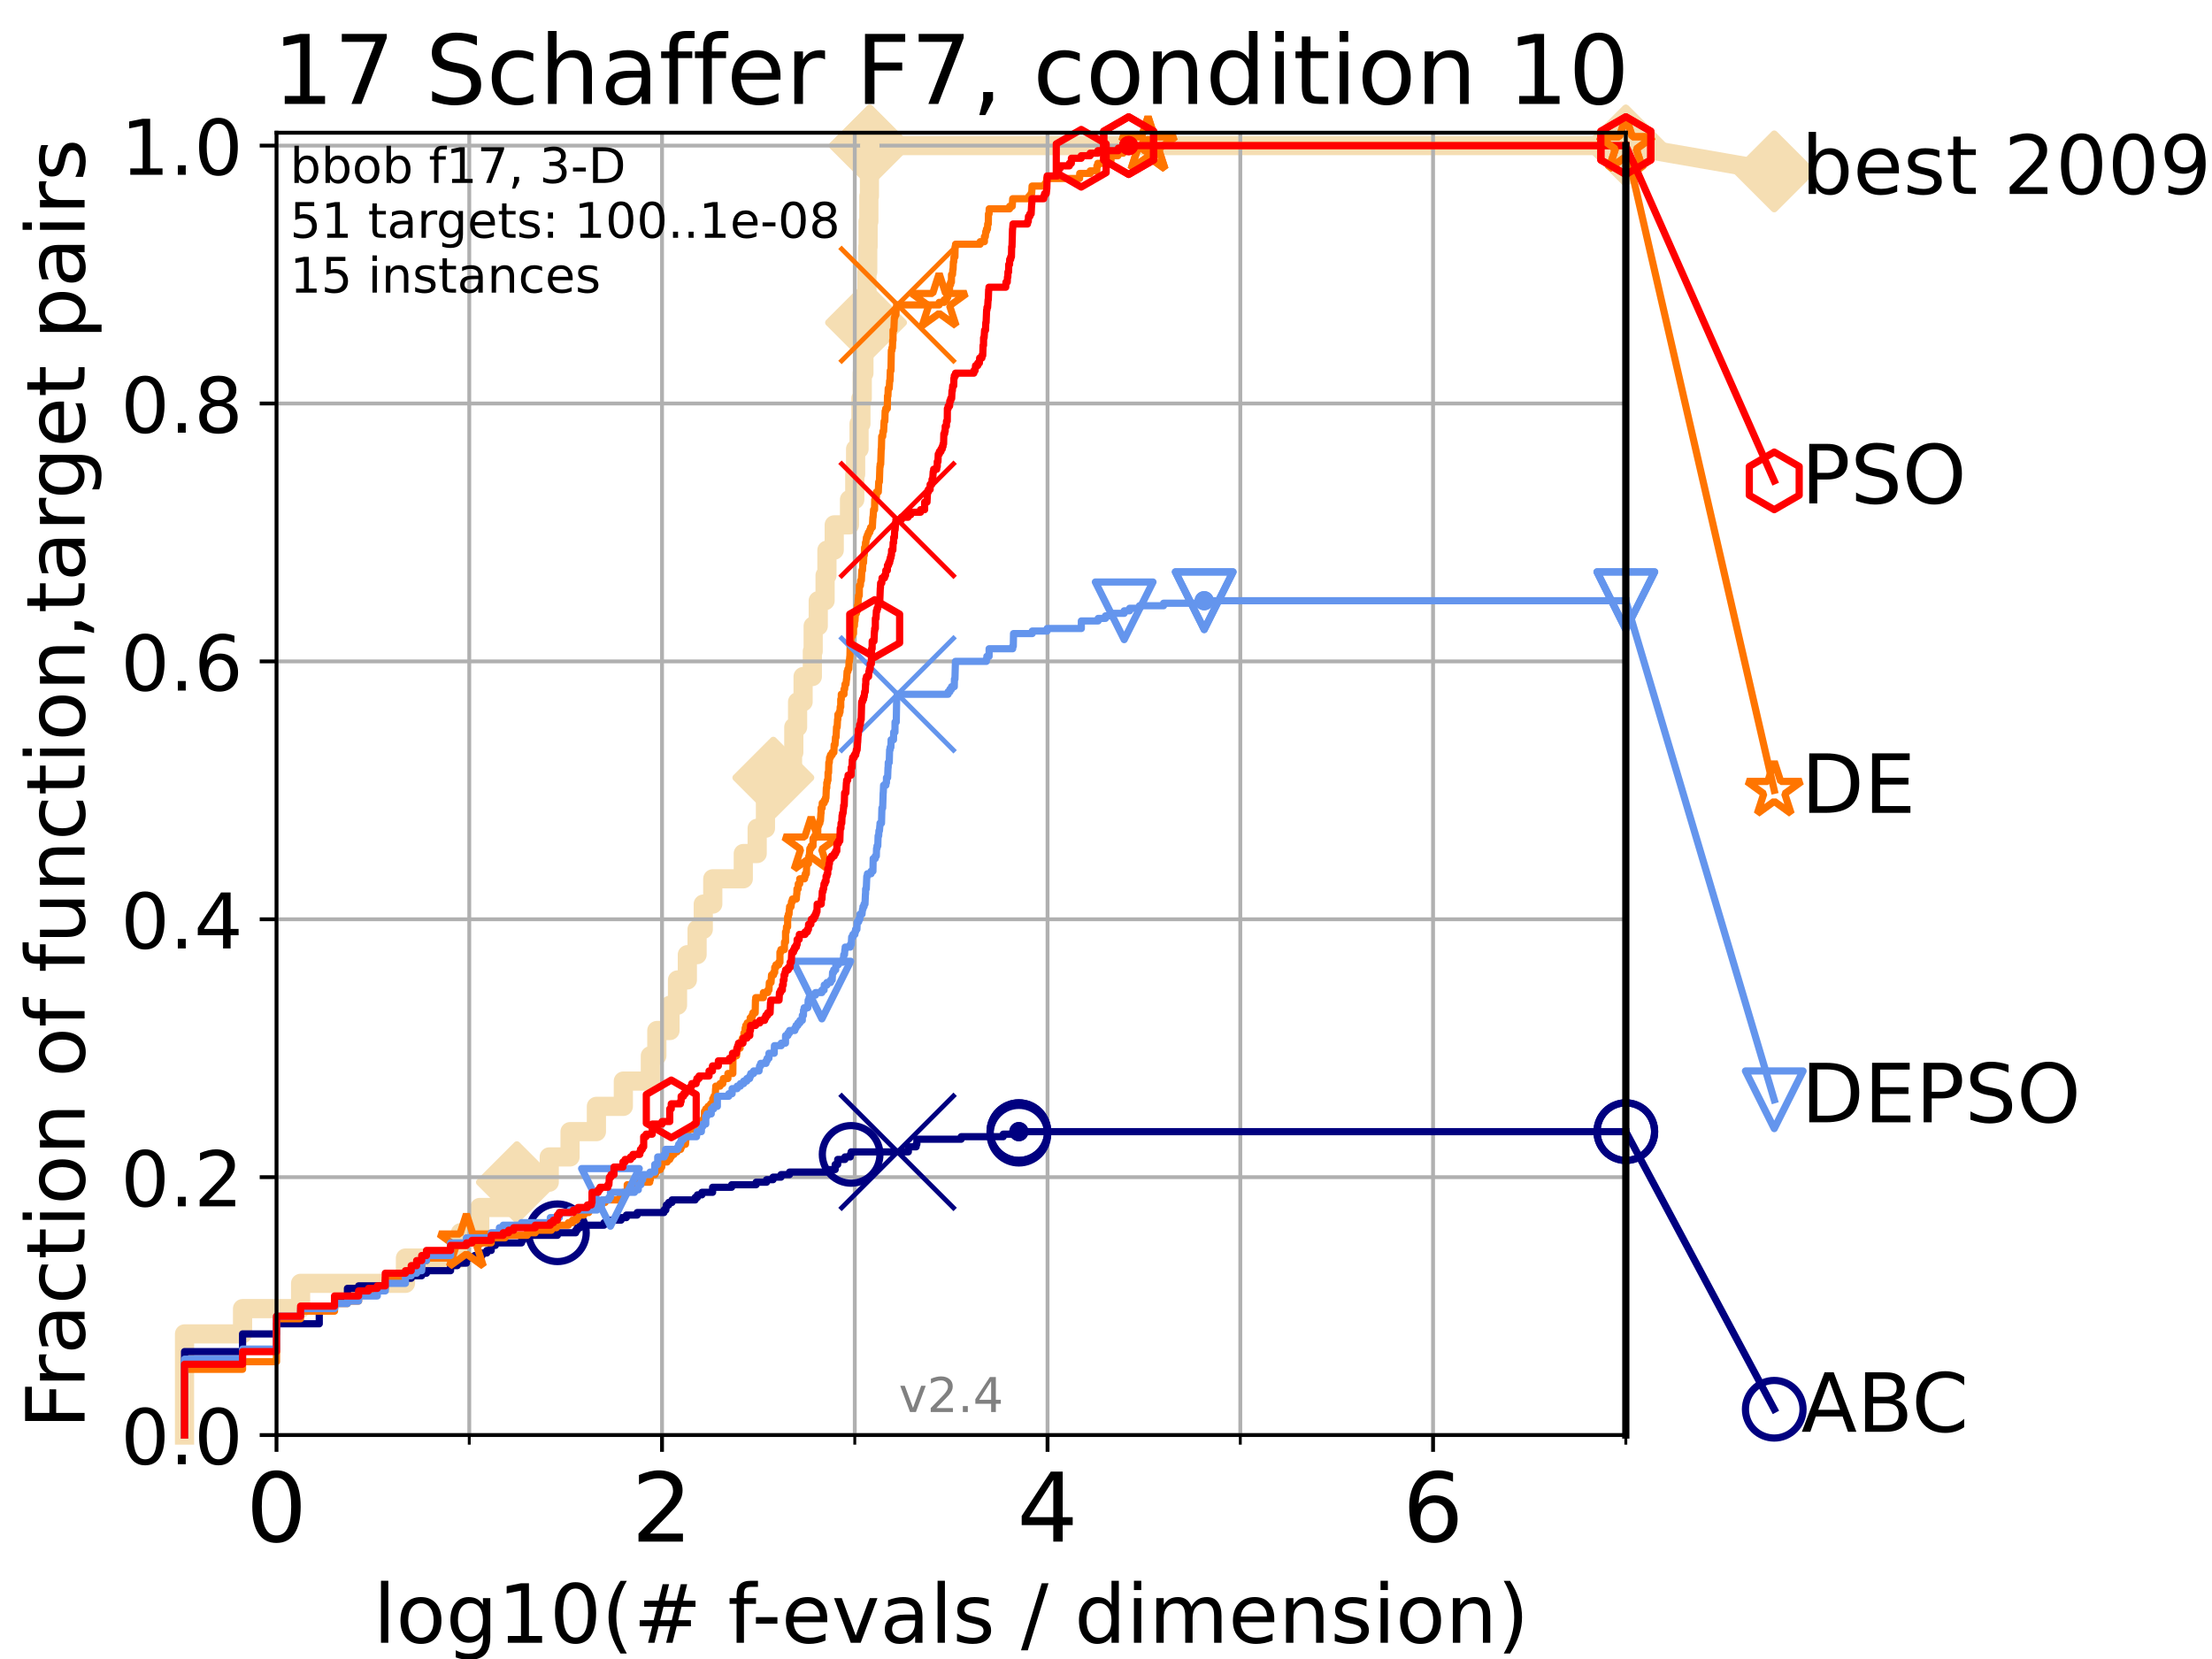 <?xml version="1.0" encoding="utf-8" standalone="no"?>
<!DOCTYPE svg PUBLIC "-//W3C//DTD SVG 1.1//EN"
  "http://www.w3.org/Graphics/SVG/1.1/DTD/svg11.dtd">
<!-- Created with matplotlib (https://matplotlib.org/) -->
<svg height="345.6pt" version="1.1" viewBox="0 0 460.8 345.6" width="460.8pt" xmlns="http://www.w3.org/2000/svg" xmlns:xlink="http://www.w3.org/1999/xlink">
 <defs>
  <style type="text/css">
*{stroke-linecap:butt;stroke-linejoin:round;}
  </style>
 </defs>
 <g id="figure_1">
  <g id="patch_1">
   <path d="M 0 345.6 
L 460.8 345.6 
L 460.8 0 
L 0 0 
z
" style="fill:#ffffff;"/>
  </g>
  <g id="axes_1">
   <g id="patch_2">
    <path d="M 57.6 298.944 
L 338.688 298.944 
L 338.688 27.648 
L 57.6 27.648 
z
" style="fill:#ffffff;"/>
   </g>
   <g id="line2d_1">
    <path d="M 38.441 298.944 
L 38.441 277.877 
L 50.529 277.877 
L 50.529 272.61 
L 62.617 272.61 
L 62.617 267.343 
L 84.464 267.343 
L 84.464 262.076 
L 95.918 262.076 
L 95.918 256.809 
L 99.938 256.809 
L 99.938 251.542 
L 107.68 251.542 
L 107.68 246.275 
L 114.419 246.275 
L 114.419 241.009 
L 118.752 241.009 
L 118.752 235.742 
L 124.242 235.742 
L 124.242 230.475 
L 129.853 230.475 
L 129.853 225.208 
L 135.482 225.208 
L 135.482 219.941 
L 136.832 219.941 
L 136.832 214.674 
L 139.573 214.674 
L 139.573 209.407 
L 141.139 209.407 
L 141.139 204.141 
L 143.187 204.141 
L 143.187 198.874 
L 145.213 198.874 
L 145.213 193.607 
L 146.503 193.607 
L 146.503 188.34 
L 148.481 188.34 
L 148.481 183.073 
L 154.841 183.073 
L 154.841 177.806 
L 157.735 177.806 
L 157.735 172.539 
L 159.457 172.539 
L 159.457 167.272 
L 161.1 167.272 
L 161.1 162.006 
L 165.096 162.006 
L 165.096 156.739 
L 165.363 156.739 
L 165.363 151.472 
L 166.152 151.472 
L 166.152 146.205 
L 167.299 146.205 
L 167.299 140.938 
L 169.226 140.938 
L 169.226 135.671 
L 169.398 135.671 
L 169.398 130.404 
L 170.455 130.404 
L 170.455 125.138 
L 171.879 125.138 
L 171.879 119.871 
L 172.265 119.871 
L 172.265 114.604 
L 173.785 114.604 
L 173.785 109.337 
L 176.969 109.337 
L 176.969 104.07 
L 178.066 104.07 
L 178.066 98.803 
L 178.24 98.803 
L 178.24 93.536 
L 178.956 93.536 
L 178.956 88.27 
L 179.344 88.27 
L 179.344 83.003 
L 179.622 83.003 
L 179.622 77.736 
L 179.97 77.736 
L 179.97 72.469 
L 180.162 72.469 
L 180.162 67.202 
L 180.417 67.202 
L 180.417 61.935 
L 180.599 61.935 
L 180.599 56.668 
L 180.765 56.668 
L 180.765 51.402 
L 180.839 51.402 
L 180.839 46.135 
L 180.997 46.135 
L 180.997 40.868 
L 181.115 40.868 
L 181.115 35.601 
L 181.197 35.601 
L 181.197 30.334 
L 338.688 30.334 
" style="fill:none;stroke:#f5deb3;stroke-linecap:square;stroke-width:4;"/>
   </g>
   <g id="line2d_2">
    <defs>
     <path d="M -0 7.778 
L 7.778 0 
L 0 -7.778 
L -7.778 -0 
z
" id="m6dc6891ffa" style="stroke:#f5deb3;stroke-linejoin:miter;stroke-width:1.5;"/>
    </defs>
    <g>
     <use style="fill:#f5deb3;stroke:#f5deb3;stroke-linejoin:miter;stroke-width:1.5;" x="107.68" xlink:href="#m6dc6891ffa" y="246.275"/>
     <use style="fill:#f5deb3;stroke:#f5deb3;stroke-linejoin:miter;stroke-width:1.5;" x="161.1" xlink:href="#m6dc6891ffa" y="162.006"/>
     <use style="fill:#f5deb3;stroke:#f5deb3;stroke-linejoin:miter;stroke-width:1.5;" x="180.417" xlink:href="#m6dc6891ffa" y="67.202"/>
     <use style="fill:#f5deb3;stroke:#f5deb3;stroke-linejoin:miter;stroke-width:1.5;" x="181.197" xlink:href="#m6dc6891ffa" y="30.334"/>
     <use style="fill:#f5deb3;stroke:#f5deb3;stroke-linejoin:miter;stroke-width:1.5;" x="181.197" xlink:href="#m6dc6891ffa" y="30.334"/>
     <use style="fill:#f5deb3;stroke:#f5deb3;stroke-linejoin:miter;stroke-width:1.5;" x="338.688" xlink:href="#m6dc6891ffa" y="30.334"/>
    </g>
   </g>
   <g id="line2d_3">
    <path style="fill:none;stroke:#f5deb3;stroke-linecap:square;stroke-width:4;"/>
    <g/>
   </g>
   <g id="line2d_4">
    <path d="M 338.688 30.334 
L 369.608 35.706 
" style="fill:none;stroke:#f5deb3;stroke-linecap:square;stroke-width:4;"/>
    <g>
     <use style="fill:#f5deb3;stroke:#f5deb3;stroke-linejoin:miter;stroke-width:1.5;" x="338.688" xlink:href="#m6dc6891ffa" y="30.334"/>
     <use style="fill:#f5deb3;stroke:#f5deb3;stroke-linejoin:miter;stroke-width:1.5;" x="369.608" xlink:href="#m6dc6891ffa" y="35.706"/>
    </g>
   </g>
   <g id="matplotlib.axis_1">
    <g id="xtick_1">
     <g id="line2d_5">
      <path clip-path="url(#p4b918767a4)" d="M 57.6 298.944 
L 57.6 27.648 
" style="fill:none;stroke:#b0b0b0;stroke-linecap:square;stroke-width:0.8;"/>
     </g>
     <g id="line2d_6">
      <defs>
       <path d="M 0 0 
L 0 3.5 
" id="m3289036c1f" style="stroke:#000000;stroke-width:0.8;"/>
      </defs>
      <g>
       <use style="stroke:#000000;stroke-width:0.8;" x="57.6" xlink:href="#m3289036c1f" y="298.944"/>
      </g>
     </g>
     <g id="text_1">
      <!-- 0 -->
      <defs>
       <path d="M 31.781 66.406 
Q 24.172 66.406 20.328 58.906 
Q 16.5 51.422 16.5 36.375 
Q 16.5 21.391 20.328 13.891 
Q 24.172 6.391 31.781 6.391 
Q 39.453 6.391 43.281 13.891 
Q 47.125 21.391 47.125 36.375 
Q 47.125 51.422 43.281 58.906 
Q 39.453 66.406 31.781 66.406 
z
M 31.781 74.219 
Q 44.047 74.219 50.516 64.516 
Q 56.984 54.828 56.984 36.375 
Q 56.984 17.969 50.516 8.266 
Q 44.047 -1.422 31.781 -1.422 
Q 19.531 -1.422 13.062 8.266 
Q 6.594 17.969 6.594 36.375 
Q 6.594 54.828 13.062 64.516 
Q 19.531 74.219 31.781 74.219 
z
" id="DejaVuSans-48"/>
      </defs>
      <g transform="translate(51.237 321.141)scale(0.2 -0.2)">
       <use xlink:href="#DejaVuSans-48"/>
      </g>
     </g>
    </g>
    <g id="xtick_2">
     <g id="line2d_7">
      <path clip-path="url(#p4b918767a4)" d="M 137.911 298.944 
L 137.911 27.648 
" style="fill:none;stroke:#b0b0b0;stroke-linecap:square;stroke-width:0.8;"/>
     </g>
     <g id="line2d_8">
      <g>
       <use style="stroke:#000000;stroke-width:0.8;" x="137.911" xlink:href="#m3289036c1f" y="298.944"/>
      </g>
     </g>
     <g id="text_2">
      <!-- 2 -->
      <defs>
       <path d="M 19.188 8.297 
L 53.609 8.297 
L 53.609 0 
L 7.328 0 
L 7.328 8.297 
Q 12.938 14.109 22.625 23.891 
Q 32.328 33.688 34.812 36.531 
Q 39.547 41.844 41.422 45.531 
Q 43.312 49.219 43.312 52.781 
Q 43.312 58.594 39.234 62.25 
Q 35.156 65.922 28.609 65.922 
Q 23.969 65.922 18.812 64.312 
Q 13.672 62.703 7.812 59.422 
L 7.812 69.391 
Q 13.766 71.781 18.938 73 
Q 24.125 74.219 28.422 74.219 
Q 39.75 74.219 46.484 68.547 
Q 53.219 62.891 53.219 53.422 
Q 53.219 48.922 51.531 44.891 
Q 49.859 40.875 45.406 35.406 
Q 44.188 33.984 37.641 27.219 
Q 31.109 20.453 19.188 8.297 
z
" id="DejaVuSans-50"/>
      </defs>
      <g transform="translate(131.548 321.141)scale(0.2 -0.2)">
       <use xlink:href="#DejaVuSans-50"/>
      </g>
     </g>
    </g>
    <g id="xtick_3">
     <g id="line2d_9">
      <path clip-path="url(#p4b918767a4)" d="M 218.222 298.944 
L 218.222 27.648 
" style="fill:none;stroke:#b0b0b0;stroke-linecap:square;stroke-width:0.8;"/>
     </g>
     <g id="line2d_10">
      <g>
       <use style="stroke:#000000;stroke-width:0.8;" x="218.222" xlink:href="#m3289036c1f" y="298.944"/>
      </g>
     </g>
     <g id="text_3">
      <!-- 4 -->
      <defs>
       <path d="M 37.797 64.312 
L 12.891 25.391 
L 37.797 25.391 
z
M 35.203 72.906 
L 47.609 72.906 
L 47.609 25.391 
L 58.016 25.391 
L 58.016 17.188 
L 47.609 17.188 
L 47.609 0 
L 37.797 0 
L 37.797 17.188 
L 4.891 17.188 
L 4.891 26.703 
z
" id="DejaVuSans-52"/>
      </defs>
      <g transform="translate(211.859 321.141)scale(0.2 -0.2)">
       <use xlink:href="#DejaVuSans-52"/>
      </g>
     </g>
    </g>
    <g id="xtick_4">
     <g id="line2d_11">
      <path clip-path="url(#p4b918767a4)" d="M 298.533 298.944 
L 298.533 27.648 
" style="fill:none;stroke:#b0b0b0;stroke-linecap:square;stroke-width:0.8;"/>
     </g>
     <g id="line2d_12">
      <g>
       <use style="stroke:#000000;stroke-width:0.8;" x="298.533" xlink:href="#m3289036c1f" y="298.944"/>
      </g>
     </g>
     <g id="text_4">
      <!-- 6 -->
      <defs>
       <path d="M 33.016 40.375 
Q 26.375 40.375 22.484 35.828 
Q 18.609 31.297 18.609 23.391 
Q 18.609 15.531 22.484 10.953 
Q 26.375 6.391 33.016 6.391 
Q 39.656 6.391 43.531 10.953 
Q 47.406 15.531 47.406 23.391 
Q 47.406 31.297 43.531 35.828 
Q 39.656 40.375 33.016 40.375 
z
M 52.594 71.297 
L 52.594 62.312 
Q 48.875 64.062 45.094 64.984 
Q 41.312 65.922 37.594 65.922 
Q 27.828 65.922 22.672 59.328 
Q 17.531 52.734 16.797 39.406 
Q 19.672 43.656 24.016 45.922 
Q 28.375 48.188 33.594 48.188 
Q 44.578 48.188 50.953 41.516 
Q 57.328 34.859 57.328 23.391 
Q 57.328 12.156 50.688 5.359 
Q 44.047 -1.422 33.016 -1.422 
Q 20.359 -1.422 13.672 8.266 
Q 6.984 17.969 6.984 36.375 
Q 6.984 53.656 15.188 63.938 
Q 23.391 74.219 37.203 74.219 
Q 40.922 74.219 44.703 73.484 
Q 48.484 72.75 52.594 71.297 
z
" id="DejaVuSans-54"/>
      </defs>
      <g transform="translate(292.17 321.141)scale(0.2 -0.2)">
       <use xlink:href="#DejaVuSans-54"/>
      </g>
     </g>
    </g>
    <g id="xtick_5">
     <g id="line2d_13">
      <path clip-path="url(#p4b918767a4)" d="M 97.755 298.944 
L 97.755 27.648 
" style="fill:none;stroke:#b0b0b0;stroke-linecap:square;stroke-width:0.8;"/>
     </g>
     <g id="line2d_14">
      <defs>
       <path d="M 0 0 
L 0 2 
" id="m3ad0672003" style="stroke:#000000;stroke-width:0.6;"/>
      </defs>
      <g>
       <use style="stroke:#000000;stroke-width:0.6;" x="97.755" xlink:href="#m3ad0672003" y="298.944"/>
      </g>
     </g>
    </g>
    <g id="xtick_6">
     <g id="line2d_15">
      <path clip-path="url(#p4b918767a4)" d="M 178.066 298.944 
L 178.066 27.648 
" style="fill:none;stroke:#b0b0b0;stroke-linecap:square;stroke-width:0.8;"/>
     </g>
     <g id="line2d_16">
      <g>
       <use style="stroke:#000000;stroke-width:0.6;" x="178.066" xlink:href="#m3ad0672003" y="298.944"/>
      </g>
     </g>
    </g>
    <g id="xtick_7">
     <g id="line2d_17">
      <path clip-path="url(#p4b918767a4)" d="M 258.377 298.944 
L 258.377 27.648 
" style="fill:none;stroke:#b0b0b0;stroke-linecap:square;stroke-width:0.8;"/>
     </g>
     <g id="line2d_18">
      <g>
       <use style="stroke:#000000;stroke-width:0.6;" x="258.377" xlink:href="#m3ad0672003" y="298.944"/>
      </g>
     </g>
    </g>
    <g id="xtick_8">
     <g id="line2d_19">
      <path clip-path="url(#p4b918767a4)" d="M 338.688 298.944 
L 338.688 27.648 
" style="fill:none;stroke:#b0b0b0;stroke-linecap:square;stroke-width:0.8;"/>
     </g>
     <g id="line2d_20">
      <g>
       <use style="stroke:#000000;stroke-width:0.6;" x="338.688" xlink:href="#m3ad0672003" y="298.944"/>
      </g>
     </g>
    </g>
    <g id="text_5">
     <!-- log10(# f-evals / dimension) -->
     <defs>
      <path d="M 9.422 75.984 
L 18.406 75.984 
L 18.406 0 
L 9.422 0 
z
" id="DejaVuSans-108"/>
      <path d="M 30.609 48.391 
Q 23.391 48.391 19.188 42.75 
Q 14.984 37.109 14.984 27.297 
Q 14.984 17.484 19.156 11.844 
Q 23.344 6.203 30.609 6.203 
Q 37.797 6.203 41.984 11.859 
Q 46.188 17.531 46.188 27.297 
Q 46.188 37.016 41.984 42.703 
Q 37.797 48.391 30.609 48.391 
z
M 30.609 56 
Q 42.328 56 49.016 48.375 
Q 55.719 40.766 55.719 27.297 
Q 55.719 13.875 49.016 6.219 
Q 42.328 -1.422 30.609 -1.422 
Q 18.844 -1.422 12.172 6.219 
Q 5.516 13.875 5.516 27.297 
Q 5.516 40.766 12.172 48.375 
Q 18.844 56 30.609 56 
z
" id="DejaVuSans-111"/>
      <path d="M 45.406 27.984 
Q 45.406 37.75 41.375 43.109 
Q 37.359 48.484 30.078 48.484 
Q 22.859 48.484 18.828 43.109 
Q 14.797 37.75 14.797 27.984 
Q 14.797 18.266 18.828 12.891 
Q 22.859 7.516 30.078 7.516 
Q 37.359 7.516 41.375 12.891 
Q 45.406 18.266 45.406 27.984 
z
M 54.391 6.781 
Q 54.391 -7.172 48.188 -13.984 
Q 42 -20.797 29.203 -20.797 
Q 24.469 -20.797 20.266 -20.094 
Q 16.062 -19.391 12.109 -17.922 
L 12.109 -9.188 
Q 16.062 -11.328 19.922 -12.344 
Q 23.781 -13.375 27.781 -13.375 
Q 36.625 -13.375 41.016 -8.766 
Q 45.406 -4.156 45.406 5.172 
L 45.406 9.625 
Q 42.625 4.781 38.281 2.391 
Q 33.938 0 27.875 0 
Q 17.828 0 11.672 7.656 
Q 5.516 15.328 5.516 27.984 
Q 5.516 40.672 11.672 48.328 
Q 17.828 56 27.875 56 
Q 33.938 56 38.281 53.609 
Q 42.625 51.219 45.406 46.391 
L 45.406 54.688 
L 54.391 54.688 
z
" id="DejaVuSans-103"/>
      <path d="M 12.406 8.297 
L 28.516 8.297 
L 28.516 63.922 
L 10.984 60.406 
L 10.984 69.391 
L 28.422 72.906 
L 38.281 72.906 
L 38.281 8.297 
L 54.391 8.297 
L 54.391 0 
L 12.406 0 
z
" id="DejaVuSans-49"/>
      <path d="M 31 75.875 
Q 24.469 64.656 21.281 53.656 
Q 18.109 42.672 18.109 31.391 
Q 18.109 20.125 21.312 9.062 
Q 24.516 -2 31 -13.188 
L 23.188 -13.188 
Q 15.875 -1.703 12.234 9.375 
Q 8.594 20.453 8.594 31.391 
Q 8.594 42.281 12.203 53.312 
Q 15.828 64.359 23.188 75.875 
z
" id="DejaVuSans-40"/>
      <path d="M 51.125 44 
L 36.922 44 
L 32.812 27.688 
L 47.125 27.688 
z
M 43.797 71.781 
L 38.719 51.516 
L 52.984 51.516 
L 58.109 71.781 
L 65.922 71.781 
L 60.891 51.516 
L 76.125 51.516 
L 76.125 44 
L 58.984 44 
L 54.984 27.688 
L 70.516 27.688 
L 70.516 20.219 
L 53.078 20.219 
L 48 0 
L 40.188 0 
L 45.219 20.219 
L 30.906 20.219 
L 25.875 0 
L 18.016 0 
L 23.094 20.219 
L 7.719 20.219 
L 7.719 27.688 
L 24.906 27.688 
L 29 44 
L 13.281 44 
L 13.281 51.516 
L 30.906 51.516 
L 35.891 71.781 
z
" id="DejaVuSans-35"/>
      <path id="DejaVuSans-32"/>
      <path d="M 37.109 75.984 
L 37.109 68.5 
L 28.516 68.5 
Q 23.688 68.5 21.797 66.547 
Q 19.922 64.594 19.922 59.516 
L 19.922 54.688 
L 34.719 54.688 
L 34.719 47.703 
L 19.922 47.703 
L 19.922 0 
L 10.891 0 
L 10.891 47.703 
L 2.297 47.703 
L 2.297 54.688 
L 10.891 54.688 
L 10.891 58.5 
Q 10.891 67.625 15.141 71.797 
Q 19.391 75.984 28.609 75.984 
z
" id="DejaVuSans-102"/>
      <path d="M 4.891 31.391 
L 31.203 31.391 
L 31.203 23.391 
L 4.891 23.391 
z
" id="DejaVuSans-45"/>
      <path d="M 56.203 29.594 
L 56.203 25.203 
L 14.891 25.203 
Q 15.484 15.922 20.484 11.062 
Q 25.484 6.203 34.422 6.203 
Q 39.594 6.203 44.453 7.469 
Q 49.312 8.734 54.109 11.281 
L 54.109 2.781 
Q 49.266 0.734 44.188 -0.344 
Q 39.109 -1.422 33.891 -1.422 
Q 20.797 -1.422 13.156 6.188 
Q 5.516 13.812 5.516 26.812 
Q 5.516 40.234 12.766 48.109 
Q 20.016 56 32.328 56 
Q 43.359 56 49.781 48.891 
Q 56.203 41.797 56.203 29.594 
z
M 47.219 32.234 
Q 47.125 39.594 43.094 43.984 
Q 39.062 48.391 32.422 48.391 
Q 24.906 48.391 20.391 44.141 
Q 15.875 39.891 15.188 32.172 
z
" id="DejaVuSans-101"/>
      <path d="M 2.984 54.688 
L 12.5 54.688 
L 29.594 8.797 
L 46.688 54.688 
L 56.203 54.688 
L 35.688 0 
L 23.484 0 
z
" id="DejaVuSans-118"/>
      <path d="M 34.281 27.484 
Q 23.391 27.484 19.188 25 
Q 14.984 22.516 14.984 16.5 
Q 14.984 11.719 18.141 8.906 
Q 21.297 6.109 26.703 6.109 
Q 34.188 6.109 38.703 11.406 
Q 43.219 16.703 43.219 25.484 
L 43.219 27.484 
z
M 52.203 31.203 
L 52.203 0 
L 43.219 0 
L 43.219 8.297 
Q 40.141 3.328 35.547 0.953 
Q 30.953 -1.422 24.312 -1.422 
Q 15.922 -1.422 10.953 3.297 
Q 6 8.016 6 15.922 
Q 6 25.141 12.172 29.828 
Q 18.359 34.516 30.609 34.516 
L 43.219 34.516 
L 43.219 35.406 
Q 43.219 41.609 39.141 45 
Q 35.062 48.391 27.688 48.391 
Q 23 48.391 18.547 47.266 
Q 14.109 46.141 10.016 43.891 
L 10.016 52.203 
Q 14.938 54.109 19.578 55.047 
Q 24.219 56 28.609 56 
Q 40.484 56 46.344 49.844 
Q 52.203 43.703 52.203 31.203 
z
" id="DejaVuSans-97"/>
      <path d="M 44.281 53.078 
L 44.281 44.578 
Q 40.484 46.531 36.375 47.5 
Q 32.281 48.484 27.875 48.484 
Q 21.188 48.484 17.844 46.438 
Q 14.5 44.391 14.5 40.281 
Q 14.5 37.156 16.891 35.375 
Q 19.281 33.594 26.516 31.984 
L 29.594 31.297 
Q 39.156 29.25 43.188 25.516 
Q 47.219 21.781 47.219 15.094 
Q 47.219 7.469 41.188 3.016 
Q 35.156 -1.422 24.609 -1.422 
Q 20.219 -1.422 15.453 -0.562 
Q 10.688 0.297 5.422 2 
L 5.422 11.281 
Q 10.406 8.688 15.234 7.391 
Q 20.062 6.109 24.812 6.109 
Q 31.156 6.109 34.562 8.281 
Q 37.984 10.453 37.984 14.406 
Q 37.984 18.062 35.516 20.016 
Q 33.062 21.969 24.703 23.781 
L 21.578 24.516 
Q 13.234 26.266 9.516 29.906 
Q 5.812 33.547 5.812 39.891 
Q 5.812 47.609 11.281 51.797 
Q 16.75 56 26.812 56 
Q 31.781 56 36.172 55.266 
Q 40.578 54.547 44.281 53.078 
z
" id="DejaVuSans-115"/>
      <path d="M 25.391 72.906 
L 33.688 72.906 
L 8.297 -9.281 
L 0 -9.281 
z
" id="DejaVuSans-47"/>
      <path d="M 45.406 46.391 
L 45.406 75.984 
L 54.391 75.984 
L 54.391 0 
L 45.406 0 
L 45.406 8.203 
Q 42.578 3.328 38.25 0.953 
Q 33.938 -1.422 27.875 -1.422 
Q 17.969 -1.422 11.734 6.484 
Q 5.516 14.406 5.516 27.297 
Q 5.516 40.188 11.734 48.094 
Q 17.969 56 27.875 56 
Q 33.938 56 38.25 53.625 
Q 42.578 51.266 45.406 46.391 
z
M 14.797 27.297 
Q 14.797 17.391 18.875 11.75 
Q 22.953 6.109 30.078 6.109 
Q 37.203 6.109 41.297 11.75 
Q 45.406 17.391 45.406 27.297 
Q 45.406 37.203 41.297 42.844 
Q 37.203 48.484 30.078 48.484 
Q 22.953 48.484 18.875 42.844 
Q 14.797 37.203 14.797 27.297 
z
" id="DejaVuSans-100"/>
      <path d="M 9.422 54.688 
L 18.406 54.688 
L 18.406 0 
L 9.422 0 
z
M 9.422 75.984 
L 18.406 75.984 
L 18.406 64.594 
L 9.422 64.594 
z
" id="DejaVuSans-105"/>
      <path d="M 52 44.188 
Q 55.375 50.25 60.062 53.125 
Q 64.75 56 71.094 56 
Q 79.641 56 84.281 50.016 
Q 88.922 44.047 88.922 33.016 
L 88.922 0 
L 79.891 0 
L 79.891 32.719 
Q 79.891 40.578 77.094 44.375 
Q 74.312 48.188 68.609 48.188 
Q 61.625 48.188 57.562 43.547 
Q 53.516 38.922 53.516 30.906 
L 53.516 0 
L 44.484 0 
L 44.484 32.719 
Q 44.484 40.625 41.703 44.406 
Q 38.922 48.188 33.109 48.188 
Q 26.219 48.188 22.156 43.531 
Q 18.109 38.875 18.109 30.906 
L 18.109 0 
L 9.078 0 
L 9.078 54.688 
L 18.109 54.688 
L 18.109 46.188 
Q 21.188 51.219 25.484 53.609 
Q 29.781 56 35.688 56 
Q 41.656 56 45.828 52.969 
Q 50 49.953 52 44.188 
z
" id="DejaVuSans-109"/>
      <path d="M 54.891 33.016 
L 54.891 0 
L 45.906 0 
L 45.906 32.719 
Q 45.906 40.484 42.875 44.328 
Q 39.844 48.188 33.797 48.188 
Q 26.516 48.188 22.312 43.547 
Q 18.109 38.922 18.109 30.906 
L 18.109 0 
L 9.078 0 
L 9.078 54.688 
L 18.109 54.688 
L 18.109 46.188 
Q 21.344 51.125 25.703 53.562 
Q 30.078 56 35.797 56 
Q 45.219 56 50.047 50.172 
Q 54.891 44.344 54.891 33.016 
z
" id="DejaVuSans-110"/>
      <path d="M 8.016 75.875 
L 15.828 75.875 
Q 23.141 64.359 26.781 53.312 
Q 30.422 42.281 30.422 31.391 
Q 30.422 20.453 26.781 9.375 
Q 23.141 -1.703 15.828 -13.188 
L 8.016 -13.188 
Q 14.5 -2 17.703 9.062 
Q 20.906 20.125 20.906 31.391 
Q 20.906 42.672 17.703 53.656 
Q 14.5 64.656 8.016 75.875 
z
" id="DejaVuSans-41"/>
     </defs>
     <g transform="translate(77.764 342.218)scale(0.17 -0.17)">
      <use xlink:href="#DejaVuSans-108"/>
      <use x="27.783" xlink:href="#DejaVuSans-111"/>
      <use x="88.965" xlink:href="#DejaVuSans-103"/>
      <use x="152.441" xlink:href="#DejaVuSans-49"/>
      <use x="216.064" xlink:href="#DejaVuSans-48"/>
      <use x="279.688" xlink:href="#DejaVuSans-40"/>
      <use x="318.701" xlink:href="#DejaVuSans-35"/>
      <use x="402.49" xlink:href="#DejaVuSans-32"/>
      <use x="434.277" xlink:href="#DejaVuSans-102"/>
      <use x="463.982" xlink:href="#DejaVuSans-45"/>
      <use x="500.066" xlink:href="#DejaVuSans-101"/>
      <use x="561.59" xlink:href="#DejaVuSans-118"/>
      <use x="620.77" xlink:href="#DejaVuSans-97"/>
      <use x="682.049" xlink:href="#DejaVuSans-108"/>
      <use x="709.832" xlink:href="#DejaVuSans-115"/>
      <use x="761.932" xlink:href="#DejaVuSans-32"/>
      <use x="793.719" xlink:href="#DejaVuSans-47"/>
      <use x="827.41" xlink:href="#DejaVuSans-32"/>
      <use x="859.197" xlink:href="#DejaVuSans-100"/>
      <use x="922.674" xlink:href="#DejaVuSans-105"/>
      <use x="950.457" xlink:href="#DejaVuSans-109"/>
      <use x="1047.869" xlink:href="#DejaVuSans-101"/>
      <use x="1109.393" xlink:href="#DejaVuSans-110"/>
      <use x="1172.771" xlink:href="#DejaVuSans-115"/>
      <use x="1224.871" xlink:href="#DejaVuSans-105"/>
      <use x="1252.654" xlink:href="#DejaVuSans-111"/>
      <use x="1313.836" xlink:href="#DejaVuSans-110"/>
      <use x="1377.215" xlink:href="#DejaVuSans-41"/>
     </g>
    </g>
   </g>
   <g id="matplotlib.axis_2">
    <g id="ytick_1">
     <g id="line2d_21">
      <path clip-path="url(#p4b918767a4)" d="M 57.6 298.944 
L 338.688 298.944 
" style="fill:none;stroke:#b0b0b0;stroke-linecap:square;stroke-width:0.8;"/>
     </g>
     <g id="line2d_22">
      <defs>
       <path d="M 0 0 
L -3.5 0 
" id="m5509d8303c" style="stroke:#000000;stroke-width:0.8;"/>
      </defs>
      <g>
       <use style="stroke:#000000;stroke-width:0.8;" x="57.6" xlink:href="#m5509d8303c" y="298.944"/>
      </g>
     </g>
     <g id="text_6">
      <!-- 0.0 -->
      <defs>
       <path d="M 10.688 12.406 
L 21 12.406 
L 21 0 
L 10.688 0 
z
" id="DejaVuSans-46"/>
      </defs>
      <g transform="translate(25.155 305.023)scale(0.16 -0.16)">
       <use xlink:href="#DejaVuSans-48"/>
       <use x="63.623" xlink:href="#DejaVuSans-46"/>
       <use x="95.41" xlink:href="#DejaVuSans-48"/>
      </g>
     </g>
    </g>
    <g id="ytick_2">
     <g id="line2d_23">
      <path clip-path="url(#p4b918767a4)" d="M 57.6 245.222 
L 338.688 245.222 
" style="fill:none;stroke:#b0b0b0;stroke-linecap:square;stroke-width:0.8;"/>
     </g>
     <g id="line2d_24">
      <g>
       <use style="stroke:#000000;stroke-width:0.8;" x="57.6" xlink:href="#m5509d8303c" y="245.222"/>
      </g>
     </g>
     <g id="text_7">
      <!-- 0.2 -->
      <g transform="translate(25.155 251.301)scale(0.16 -0.16)">
       <use xlink:href="#DejaVuSans-48"/>
       <use x="63.623" xlink:href="#DejaVuSans-46"/>
       <use x="95.41" xlink:href="#DejaVuSans-50"/>
      </g>
     </g>
    </g>
    <g id="ytick_3">
     <g id="line2d_25">
      <path clip-path="url(#p4b918767a4)" d="M 57.6 191.5 
L 338.688 191.5 
" style="fill:none;stroke:#b0b0b0;stroke-linecap:square;stroke-width:0.8;"/>
     </g>
     <g id="line2d_26">
      <g>
       <use style="stroke:#000000;stroke-width:0.8;" x="57.6" xlink:href="#m5509d8303c" y="191.5"/>
      </g>
     </g>
     <g id="text_8">
      <!-- 0.4 -->
      <g transform="translate(25.155 197.579)scale(0.16 -0.16)">
       <use xlink:href="#DejaVuSans-48"/>
       <use x="63.623" xlink:href="#DejaVuSans-46"/>
       <use x="95.41" xlink:href="#DejaVuSans-52"/>
      </g>
     </g>
    </g>
    <g id="ytick_4">
     <g id="line2d_27">
      <path clip-path="url(#p4b918767a4)" d="M 57.6 137.778 
L 338.688 137.778 
" style="fill:none;stroke:#b0b0b0;stroke-linecap:square;stroke-width:0.8;"/>
     </g>
     <g id="line2d_28">
      <g>
       <use style="stroke:#000000;stroke-width:0.8;" x="57.6" xlink:href="#m5509d8303c" y="137.778"/>
      </g>
     </g>
     <g id="text_9">
      <!-- 0.6 -->
      <g transform="translate(25.155 143.857)scale(0.16 -0.16)">
       <use xlink:href="#DejaVuSans-48"/>
       <use x="63.623" xlink:href="#DejaVuSans-46"/>
       <use x="95.41" xlink:href="#DejaVuSans-54"/>
      </g>
     </g>
    </g>
    <g id="ytick_5">
     <g id="line2d_29">
      <path clip-path="url(#p4b918767a4)" d="M 57.6 84.056 
L 338.688 84.056 
" style="fill:none;stroke:#b0b0b0;stroke-linecap:square;stroke-width:0.8;"/>
     </g>
     <g id="line2d_30">
      <g>
       <use style="stroke:#000000;stroke-width:0.8;" x="57.6" xlink:href="#m5509d8303c" y="84.056"/>
      </g>
     </g>
     <g id="text_10">
      <!-- 0.8 -->
      <defs>
       <path d="M 31.781 34.625 
Q 24.75 34.625 20.719 30.859 
Q 16.703 27.094 16.703 20.516 
Q 16.703 13.922 20.719 10.156 
Q 24.75 6.391 31.781 6.391 
Q 38.812 6.391 42.859 10.172 
Q 46.922 13.969 46.922 20.516 
Q 46.922 27.094 42.891 30.859 
Q 38.875 34.625 31.781 34.625 
z
M 21.922 38.812 
Q 15.578 40.375 12.031 44.719 
Q 8.5 49.078 8.5 55.328 
Q 8.5 64.062 14.719 69.141 
Q 20.953 74.219 31.781 74.219 
Q 42.672 74.219 48.875 69.141 
Q 55.078 64.062 55.078 55.328 
Q 55.078 49.078 51.531 44.719 
Q 48 40.375 41.703 38.812 
Q 48.828 37.156 52.797 32.312 
Q 56.781 27.484 56.781 20.516 
Q 56.781 9.906 50.312 4.234 
Q 43.844 -1.422 31.781 -1.422 
Q 19.734 -1.422 13.25 4.234 
Q 6.781 9.906 6.781 20.516 
Q 6.781 27.484 10.781 32.312 
Q 14.797 37.156 21.922 38.812 
z
M 18.312 54.391 
Q 18.312 48.734 21.844 45.562 
Q 25.391 42.391 31.781 42.391 
Q 38.141 42.391 41.719 45.562 
Q 45.312 48.734 45.312 54.391 
Q 45.312 60.062 41.719 63.234 
Q 38.141 66.406 31.781 66.406 
Q 25.391 66.406 21.844 63.234 
Q 18.312 60.062 18.312 54.391 
z
" id="DejaVuSans-56"/>
      </defs>
      <g transform="translate(25.155 90.135)scale(0.16 -0.16)">
       <use xlink:href="#DejaVuSans-48"/>
       <use x="63.623" xlink:href="#DejaVuSans-46"/>
       <use x="95.41" xlink:href="#DejaVuSans-56"/>
      </g>
     </g>
    </g>
    <g id="ytick_6">
     <g id="line2d_31">
      <path clip-path="url(#p4b918767a4)" d="M 57.6 30.334 
L 338.688 30.334 
" style="fill:none;stroke:#b0b0b0;stroke-linecap:square;stroke-width:0.8;"/>
     </g>
     <g id="line2d_32">
      <g>
       <use style="stroke:#000000;stroke-width:0.8;" x="57.6" xlink:href="#m5509d8303c" y="30.334"/>
      </g>
     </g>
     <g id="text_11">
      <!-- 1.0 -->
      <g transform="translate(25.155 36.413)scale(0.16 -0.16)">
       <use xlink:href="#DejaVuSans-49"/>
       <use x="63.623" xlink:href="#DejaVuSans-46"/>
       <use x="95.41" xlink:href="#DejaVuSans-48"/>
      </g>
     </g>
    </g>
    <g id="text_12">
     <!-- Fraction of function,target pairs -->
     <defs>
      <path d="M 9.812 72.906 
L 51.703 72.906 
L 51.703 64.594 
L 19.672 64.594 
L 19.672 43.109 
L 48.578 43.109 
L 48.578 34.812 
L 19.672 34.812 
L 19.672 0 
L 9.812 0 
z
" id="DejaVuSans-70"/>
      <path d="M 41.109 46.297 
Q 39.594 47.172 37.812 47.578 
Q 36.031 48 33.891 48 
Q 26.266 48 22.188 43.047 
Q 18.109 38.094 18.109 28.812 
L 18.109 0 
L 9.078 0 
L 9.078 54.688 
L 18.109 54.688 
L 18.109 46.188 
Q 20.953 51.172 25.484 53.578 
Q 30.031 56 36.531 56 
Q 37.453 56 38.578 55.875 
Q 39.703 55.766 41.062 55.516 
z
" id="DejaVuSans-114"/>
      <path d="M 48.781 52.594 
L 48.781 44.188 
Q 44.969 46.297 41.141 47.344 
Q 37.312 48.391 33.406 48.391 
Q 24.656 48.391 19.812 42.844 
Q 14.984 37.312 14.984 27.297 
Q 14.984 17.281 19.812 11.734 
Q 24.656 6.203 33.406 6.203 
Q 37.312 6.203 41.141 7.25 
Q 44.969 8.297 48.781 10.406 
L 48.781 2.094 
Q 45.016 0.344 40.984 -0.531 
Q 36.969 -1.422 32.422 -1.422 
Q 20.062 -1.422 12.781 6.344 
Q 5.516 14.109 5.516 27.297 
Q 5.516 40.672 12.859 48.328 
Q 20.219 56 33.016 56 
Q 37.156 56 41.109 55.141 
Q 45.062 54.297 48.781 52.594 
z
" id="DejaVuSans-99"/>
      <path d="M 18.312 70.219 
L 18.312 54.688 
L 36.812 54.688 
L 36.812 47.703 
L 18.312 47.703 
L 18.312 18.016 
Q 18.312 11.328 20.141 9.422 
Q 21.969 7.516 27.594 7.516 
L 36.812 7.516 
L 36.812 0 
L 27.594 0 
Q 17.188 0 13.234 3.875 
Q 9.281 7.766 9.281 18.016 
L 9.281 47.703 
L 2.688 47.703 
L 2.688 54.688 
L 9.281 54.688 
L 9.281 70.219 
z
" id="DejaVuSans-116"/>
      <path d="M 8.5 21.578 
L 8.5 54.688 
L 17.484 54.688 
L 17.484 21.922 
Q 17.484 14.156 20.5 10.266 
Q 23.531 6.391 29.594 6.391 
Q 36.859 6.391 41.078 11.031 
Q 45.312 15.672 45.312 23.688 
L 45.312 54.688 
L 54.297 54.688 
L 54.297 0 
L 45.312 0 
L 45.312 8.406 
Q 42.047 3.422 37.719 1 
Q 33.406 -1.422 27.688 -1.422 
Q 18.266 -1.422 13.375 4.438 
Q 8.5 10.297 8.5 21.578 
z
M 31.109 56 
z
" id="DejaVuSans-117"/>
      <path d="M 11.719 12.406 
L 22.016 12.406 
L 22.016 4 
L 14.016 -11.625 
L 7.719 -11.625 
L 11.719 4 
z
" id="DejaVuSans-44"/>
      <path d="M 18.109 8.203 
L 18.109 -20.797 
L 9.078 -20.797 
L 9.078 54.688 
L 18.109 54.688 
L 18.109 46.391 
Q 20.953 51.266 25.266 53.625 
Q 29.594 56 35.594 56 
Q 45.562 56 51.781 48.094 
Q 58.016 40.188 58.016 27.297 
Q 58.016 14.406 51.781 6.484 
Q 45.562 -1.422 35.594 -1.422 
Q 29.594 -1.422 25.266 0.953 
Q 20.953 3.328 18.109 8.203 
z
M 48.688 27.297 
Q 48.688 37.203 44.609 42.844 
Q 40.531 48.484 33.406 48.484 
Q 26.266 48.484 22.188 42.844 
Q 18.109 37.203 18.109 27.297 
Q 18.109 17.391 22.188 11.75 
Q 26.266 6.109 33.406 6.109 
Q 40.531 6.109 44.609 11.75 
Q 48.688 17.391 48.688 27.297 
z
" id="DejaVuSans-112"/>
     </defs>
     <g transform="translate(17.62 297.681)rotate(-90)scale(0.17 -0.17)">
      <use xlink:href="#DejaVuSans-70"/>
      <use x="50.27" xlink:href="#DejaVuSans-114"/>
      <use x="91.383" xlink:href="#DejaVuSans-97"/>
      <use x="152.662" xlink:href="#DejaVuSans-99"/>
      <use x="207.643" xlink:href="#DejaVuSans-116"/>
      <use x="246.852" xlink:href="#DejaVuSans-105"/>
      <use x="274.635" xlink:href="#DejaVuSans-111"/>
      <use x="335.816" xlink:href="#DejaVuSans-110"/>
      <use x="399.195" xlink:href="#DejaVuSans-32"/>
      <use x="430.982" xlink:href="#DejaVuSans-111"/>
      <use x="492.164" xlink:href="#DejaVuSans-102"/>
      <use x="527.369" xlink:href="#DejaVuSans-32"/>
      <use x="559.156" xlink:href="#DejaVuSans-102"/>
      <use x="594.361" xlink:href="#DejaVuSans-117"/>
      <use x="657.74" xlink:href="#DejaVuSans-110"/>
      <use x="721.119" xlink:href="#DejaVuSans-99"/>
      <use x="776.1" xlink:href="#DejaVuSans-116"/>
      <use x="815.309" xlink:href="#DejaVuSans-105"/>
      <use x="843.092" xlink:href="#DejaVuSans-111"/>
      <use x="904.273" xlink:href="#DejaVuSans-110"/>
      <use x="967.652" xlink:href="#DejaVuSans-44"/>
      <use x="999.439" xlink:href="#DejaVuSans-116"/>
      <use x="1038.648" xlink:href="#DejaVuSans-97"/>
      <use x="1099.928" xlink:href="#DejaVuSans-114"/>
      <use x="1139.291" xlink:href="#DejaVuSans-103"/>
      <use x="1202.768" xlink:href="#DejaVuSans-101"/>
      <use x="1264.291" xlink:href="#DejaVuSans-116"/>
      <use x="1303.5" xlink:href="#DejaVuSans-32"/>
      <use x="1335.287" xlink:href="#DejaVuSans-112"/>
      <use x="1398.764" xlink:href="#DejaVuSans-97"/>
      <use x="1460.043" xlink:href="#DejaVuSans-105"/>
      <use x="1487.826" xlink:href="#DejaVuSans-114"/>
      <use x="1528.939" xlink:href="#DejaVuSans-115"/>
     </g>
    </g>
   </g>
   <g id="line2d_33">
    <defs>
     <path d="M 0 1.5 
C 0.398 1.5 0.779 1.342 1.061 1.061 
C 1.342 0.779 1.5 0.398 1.5 0 
C 1.5 -0.398 1.342 -0.779 1.061 -1.061 
C 0.779 -1.342 0.398 -1.5 0 -1.5 
C -0.398 -1.5 -0.779 -1.342 -1.061 -1.061 
C -1.342 -0.779 -1.5 -0.398 -1.5 0 
C -1.5 0.398 -1.342 0.779 -1.061 1.061 
C -0.779 1.342 -0.398 1.5 0 1.5 
z
" id="m9b2407cec5" style="stroke:#f5deb3;"/>
    </defs>
    <g>
     <use style="fill:#f5deb3;stroke:#f5deb3;" x="181.197" xlink:href="#m9b2407cec5" y="30.334"/>
     <use style="fill:#f5deb3;stroke:#f5deb3;" x="181.197" xlink:href="#m9b2407cec5" y="30.334"/>
    </g>
   </g>
   <g id="line2d_34">
    <defs>
     <path d="M 0 1.5 
C 0.398 1.5 0.779 1.342 1.061 1.061 
C 1.342 0.779 1.5 0.398 1.5 0 
C 1.5 -0.398 1.342 -0.779 1.061 -1.061 
C 0.779 -1.342 0.398 -1.5 0 -1.5 
C -0.398 -1.5 -0.779 -1.342 -1.061 -1.061 
C -1.342 -0.779 -1.5 -0.398 -1.5 0 
C -1.5 0.398 -1.342 0.779 -1.061 1.061 
C -0.779 1.342 -0.398 1.5 0 1.5 
z
" id="mad19afdce0" style="stroke:#000080;"/>
    </defs>
    <g>
     <use style="fill:#000080;stroke:#000080;" x="212.247" xlink:href="#mad19afdce0" y="235.742"/>
     <use style="fill:#000080;stroke:#000080;" x="212.247" xlink:href="#mad19afdce0" y="235.742"/>
    </g>
   </g>
   <g id="line2d_35">
    <path d="M 38.441 298.944 
L 38.441 281.563 
L 50.529 281.563 
L 50.529 277.877 
L 57.6 277.877 
L 57.6 275.77 
L 66.508 275.77 
L 66.508 272.61 
L 69.688 272.61 
L 69.688 270.503 
L 72.376 270.503 
L 72.376 268.396 
L 74.705 268.396 
L 74.705 267.87 
L 80.259 267.87 
L 80.259 266.816 
L 84.464 266.816 
L 84.464 266.289 
L 85.667 266.289 
L 85.667 265.763 
L 87.85 265.763 
L 87.85 265.236 
L 88.847 265.236 
L 88.847 264.709 
L 93.864 264.709 
L 93.864 263.656 
L 95.26 263.656 
L 95.26 263.129 
L 97.164 263.129 
L 97.164 262.076 
L 98.881 262.076 
L 98.881 261.549 
L 100.444 261.549 
L 100.444 261.023 
L 101.413 261.023 
L 101.413 260.496 
L 102.331 260.496 
L 102.331 259.443 
L 103.203 259.443 
L 103.203 258.916 
L 108.64 258.916 
L 108.64 258.389 
L 108.949 258.389 
L 108.949 257.862 
L 110.132 257.862 
L 110.132 257.336 
L 116.122 257.336 
L 116.122 256.809 
L 119.932 256.809 
L 119.932 256.282 
L 120.255 256.282 
L 120.255 255.756 
L 120.883 255.756 
L 120.883 255.229 
L 125.823 255.229 
L 125.823 254.702 
L 126.618 254.702 
L 126.618 254.176 
L 129.386 254.176 
L 129.386 253.649 
L 130.488 253.649 
L 130.488 253.122 
L 132.738 253.122 
L 132.738 252.596 
L 138.313 252.596 
L 138.313 252.069 
L 138.706 252.069 
L 138.706 251.542 
L 138.817 251.542 
L 138.817 251.016 
L 139.307 251.016 
L 139.307 250.489 
L 139.991 250.489 
L 139.991 249.962 
L 144.826 249.962 
L 144.826 249.436 
L 145.289 249.436 
L 145.289 248.909 
L 146.216 248.909 
L 146.216 248.382 
L 148.45 248.382 
L 148.45 247.329 
L 152.411 247.329 
L 152.411 246.802 
L 157.51 246.802 
L 157.51 246.275 
L 159.692 246.275 
L 159.692 245.749 
L 161.039 245.749 
L 161.039 245.222 
L 162.701 245.222 
L 162.701 244.695 
L 164.474 244.695 
L 164.474 244.169 
L 172.151 244.169 
L 172.151 243.642 
L 173.985 243.642 
L 173.985 242.589 
L 174.506 242.589 
L 174.506 241.535 
L 176.014 241.535 
L 176.014 241.009 
L 177.135 241.009 
L 177.135 240.482 
L 177.306 240.482 
L 177.306 239.955 
L 189.226 239.955 
L 189.226 238.902 
L 190.847 238.902 
L 190.847 238.375 
L 191 238.375 
L 191 237.322 
L 200.225 237.322 
L 200.225 236.795 
L 208.988 236.795 
L 208.988 236.268 
L 212.247 236.268 
L 212.247 235.742 
L 338.688 235.742 
" style="fill:none;stroke:#000080;stroke-linecap:square;stroke-width:1.5;"/>
   </g>
   <g id="line2d_36">
    <defs>
     <path d="M 0 6 
C 1.591 6 3.117 5.368 4.243 4.243 
C 5.368 3.117 6 1.591 6 0 
C 6 -1.591 5.368 -3.117 4.243 -4.243 
C 3.117 -5.368 1.591 -6 0 -6 
C -1.591 -6 -3.117 -5.368 -4.243 -4.243 
C -5.368 -3.117 -6 -1.591 -6 0 
C -6 1.591 -5.368 3.117 -4.243 4.243 
C -3.117 5.368 -1.591 6 0 6 
z
" id="m8b95247da8" style="stroke:#000080;stroke-width:1.5;"/>
    </defs>
    <g>
     <use style="fill-opacity:0;stroke:#000080;stroke-width:1.5;" x="116.122" xlink:href="#m8b95247da8" y="256.809"/>
     <use style="fill-opacity:0;stroke:#000080;stroke-width:1.5;" x="177.306" xlink:href="#m8b95247da8" y="240.482"/>
     <use style="fill-opacity:0;stroke:#000080;stroke-width:1.5;" x="212.247" xlink:href="#m8b95247da8" y="236.268"/>
     <use style="fill-opacity:0;stroke:#000080;stroke-width:1.5;" x="212.247" xlink:href="#m8b95247da8" y="235.742"/>
     <use style="fill-opacity:0;stroke:#000080;stroke-width:1.5;" x="212.247" xlink:href="#m8b95247da8" y="235.742"/>
     <use style="fill-opacity:0;stroke:#000080;stroke-width:1.5;" x="338.688" xlink:href="#m8b95247da8" y="235.742"/>
    </g>
   </g>
   <g id="line2d_37">
    <path style="fill:none;stroke:#000080;stroke-linecap:square;stroke-width:1.5;"/>
    <g/>
   </g>
   <g id="line2d_38">
    <path clip-path="url(#p4b918767a4)" d="M 186.975 239.955 
" style="fill:none;stroke:#000080;stroke-linecap:square;stroke-width:1.5;"/>
    <defs>
     <path d="M -12 12 
L 12 -12 
M -12 -12 
L 12 12 
" id="m949775d3d5" style="stroke:#000080;"/>
    </defs>
    <g clip-path="url(#p4b918767a4)">
     <use style="fill:#000080;stroke:#000080;" x="186.975" xlink:href="#m949775d3d5" y="239.955"/>
    </g>
   </g>
   <g id="line2d_39">
    <defs>
     <path d="M 0 1.5 
C 0.398 1.5 0.779 1.342 1.061 1.061 
C 1.342 0.779 1.5 0.398 1.5 0 
C 1.5 -0.398 1.342 -0.779 1.061 -1.061 
C 0.779 -1.342 0.398 -1.5 0 -1.5 
C -0.398 -1.5 -0.779 -1.342 -1.061 -1.061 
C -1.342 -0.779 -1.5 -0.398 -1.5 0 
C -1.5 0.398 -1.342 0.779 -1.061 1.061 
C -0.779 1.342 -0.398 1.5 0 1.5 
z
" id="m9d7d89841e" style="stroke:#ff7500;"/>
    </defs>
    <g>
     <use style="fill:#ff7500;stroke:#ff7500;" x="239.161" xlink:href="#m9d7d89841e" y="30.334"/>
     <use style="fill:#ff7500;stroke:#ff7500;" x="239.161" xlink:href="#m9d7d89841e" y="30.334"/>
    </g>
   </g>
   <g id="line2d_40">
    <path d="M 38.441 298.944 
L 38.441 285.25 
L 50.529 285.25 
L 50.529 283.67 
L 57.6 283.67 
L 57.6 274.716 
L 62.617 274.716 
L 62.617 273.136 
L 69.688 273.136 
L 69.688 271.556 
L 72.376 271.556 
L 72.376 271.03 
L 74.705 271.03 
L 74.705 269.45 
L 76.759 269.45 
L 76.759 268.923 
L 78.596 268.923 
L 78.596 268.396 
L 80.259 268.396 
L 80.259 266.289 
L 84.464 266.289 
L 84.464 265.236 
L 85.667 265.236 
L 85.667 264.709 
L 86.793 264.709 
L 86.793 264.183 
L 87.85 264.183 
L 87.85 262.603 
L 88.847 262.603 
L 88.847 262.076 
L 93.864 262.076 
L 93.864 259.443 
L 97.164 259.443 
L 97.164 258.916 
L 102.331 258.916 
L 102.331 257.862 
L 105.21 257.862 
L 105.21 257.336 
L 109.843 257.336 
L 109.843 256.809 
L 111.506 256.809 
L 111.506 256.282 
L 114.86 256.282 
L 114.86 255.756 
L 115.918 255.756 
L 115.918 255.229 
L 118.4 255.229 
L 118.4 254.702 
L 119.267 254.702 
L 119.267 254.176 
L 120.094 254.176 
L 120.094 253.649 
L 120.414 253.649 
L 120.414 253.122 
L 121.638 253.122 
L 121.638 252.596 
L 122.643 252.596 
L 122.643 252.069 
L 123.057 252.069 
L 123.057 251.542 
L 125.111 251.542 
L 125.111 251.016 
L 125.232 251.016 
L 125.232 250.489 
L 126.054 250.489 
L 126.054 249.962 
L 129.099 249.962 
L 129.099 249.436 
L 129.574 249.436 
L 129.574 248.909 
L 129.853 248.909 
L 129.853 248.382 
L 130.665 248.382 
L 130.665 246.802 
L 131.856 246.802 
L 131.856 246.275 
L 135.348 246.275 
L 135.348 245.749 
L 135.482 245.749 
L 135.482 244.695 
L 136.457 244.695 
L 136.457 244.169 
L 136.77 244.169 
L 136.77 243.642 
L 137.559 243.642 
L 137.559 243.115 
L 137.853 243.115 
L 137.853 242.062 
L 138.982 242.062 
L 138.982 241.535 
L 139.52 241.535 
L 139.52 241.009 
L 139.835 241.009 
L 139.835 240.482 
L 140.399 240.482 
L 140.399 239.955 
L 141.042 239.955 
L 141.042 239.428 
L 141.802 239.428 
L 141.802 238.902 
L 142.033 238.902 
L 142.033 238.375 
L 142.797 238.375 
L 142.884 237.322 
L 142.928 237.322 
L 143.015 236.268 
L 143.273 236.268 
L 143.273 235.215 
L 144.59 235.215 
L 144.59 234.162 
L 145.365 234.162 
L 145.365 233.635 
L 146.503 233.635 
L 146.503 233.108 
L 146.714 233.108 
L 146.749 231.528 
L 147.027 231.528 
L 147.027 231.001 
L 147.503 231.001 
L 147.503 230.475 
L 148.032 230.475 
L 148.032 229.948 
L 148.481 229.948 
L 148.481 228.895 
L 148.733 228.895 
L 148.733 228.368 
L 148.982 228.368 
L 149.074 226.788 
L 149.104 226.788 
L 149.104 226.261 
L 149.999 226.261 
L 149.999 225.735 
L 150.571 225.735 
L 150.571 225.208 
L 150.683 225.208 
L 150.683 224.681 
L 151.635 224.681 
L 151.635 223.628 
L 152.662 223.628 
L 152.687 220.468 
L 152.786 220.468 
L 152.786 219.941 
L 153.443 219.941 
L 153.514 218.361 
L 154.167 218.361 
L 154.167 217.308 
L 154.462 217.308 
L 154.462 216.781 
L 154.663 216.781 
L 154.663 216.254 
L 154.972 216.254 
L 154.972 215.201 
L 155.168 215.201 
L 155.232 214.148 
L 155.361 214.148 
L 155.361 213.621 
L 155.658 213.621 
L 155.658 213.094 
L 156.277 213.094 
L 156.277 212.041 
L 156.658 212.041 
L 156.658 211.514 
L 156.836 211.514 
L 156.836 210.987 
L 157.32 210.987 
L 157.377 208.354 
L 157.434 208.354 
L 157.434 207.827 
L 159.029 207.827 
L 159.029 206.774 
L 159.94 206.774 
L 159.94 206.247 
L 160.185 206.247 
L 160.266 204.667 
L 160.617 204.667 
L 160.727 203.087 
L 161.162 203.087 
L 161.162 202.56 
L 161.39 202.56 
L 161.39 201.507 
L 161.645 201.507 
L 161.645 200.98 
L 162.232 200.98 
L 162.232 200.454 
L 162.475 200.454 
L 162.475 198.347 
L 162.673 198.347 
L 162.673 197.82 
L 163.402 197.82 
L 163.429 196.24 
L 163.643 196.24 
L 163.643 194.133 
L 163.789 194.133 
L 163.841 193.08 
L 164.076 193.08 
L 164.076 190.973 
L 164.231 190.973 
L 164.231 190.447 
L 164.372 190.447 
L 164.435 189.393 
L 164.486 189.393 
L 164.486 188.867 
L 164.788 188.867 
L 164.887 187.813 
L 165.072 187.813 
L 165.072 187.287 
L 165.885 187.287 
L 165.967 186.233 
L 166.002 186.233 
L 166.025 185.18 
L 166.267 185.18 
L 166.289 184.126 
L 166.595 184.126 
L 166.595 183.073 
L 167.598 183.073 
L 167.598 182.546 
L 167.756 182.546 
L 167.756 182.02 
L 167.975 182.02 
L 168.058 179.913 
L 168.416 179.913 
L 168.496 178.333 
L 168.597 178.333 
L 168.706 176.753 
L 168.973 176.753 
L 168.973 176.226 
L 169.37 176.226 
L 169.37 174.646 
L 169.702 174.646 
L 169.702 174.119 
L 170.201 174.119 
L 170.201 173.593 
L 170.347 173.593 
L 170.365 172.013 
L 170.545 172.013 
L 170.545 171.486 
L 170.785 171.486 
L 170.785 170.959 
L 170.917 170.959 
L 171.013 169.379 
L 171.048 169.379 
L 171.048 168.326 
L 171.264 168.326 
L 171.289 167.272 
L 171.688 167.272 
L 171.688 166.746 
L 171.946 166.746 
L 171.946 166.219 
L 172.061 166.219 
L 172.143 164.112 
L 172.232 164.112 
L 172.232 163.059 
L 172.354 163.059 
L 172.354 162.532 
L 172.482 162.532 
L 172.498 160.952 
L 172.61 160.952 
L 172.657 158.846 
L 172.76 158.846 
L 172.815 157.792 
L 173.003 157.792 
L 173.003 157.265 
L 173.357 157.265 
L 173.357 156.739 
L 173.711 156.739 
L 173.771 155.159 
L 173.948 155.159 
L 174.051 153.579 
L 174.168 153.579 
L 174.269 151.472 
L 174.399 151.472 
L 174.477 149.892 
L 174.534 149.892 
L 174.549 148.838 
L 174.845 148.838 
L 174.845 148.312 
L 174.991 148.312 
L 175.033 147.258 
L 175.143 147.258 
L 175.143 145.678 
L 175.259 145.678 
L 175.259 144.625 
L 175.817 144.625 
L 175.817 143.572 
L 175.955 143.572 
L 176.041 142.518 
L 176.235 142.518 
L 176.338 141.465 
L 176.37 141.465 
L 176.466 139.885 
L 176.631 139.885 
L 176.631 139.358 
L 176.819 139.358 
L 176.876 137.778 
L 176.944 137.778 
L 177.037 136.725 
L 177.055 136.725 
L 177.123 133.565 
L 177.282 133.565 
L 177.318 132.511 
L 177.571 132.511 
L 177.571 131.985 
L 177.791 131.985 
L 177.815 130.404 
L 177.985 130.404 
L 178.031 129.351 
L 178.107 129.351 
L 178.199 127.771 
L 178.417 127.771 
L 178.417 127.244 
L 178.599 127.244 
L 178.604 126.191 
L 178.717 126.191 
L 178.806 124.611 
L 178.839 124.611 
L 178.839 124.084 
L 179 124.084 
L 179.028 121.977 
L 179.235 121.977 
L 179.295 120.924 
L 179.435 120.924 
L 179.542 118.817 
L 179.675 118.817 
L 179.75 117.237 
L 179.886 117.237 
L 179.949 115.657 
L 180.048 115.657 
L 180.11 114.077 
L 180.249 114.077 
L 180.3 113.024 
L 180.387 113.024 
L 180.494 111.97 
L 180.685 111.97 
L 180.685 111.444 
L 180.894 111.444 
L 180.894 110.917 
L 181.183 110.917 
L 181.183 110.39 
L 181.367 110.39 
L 181.367 109.864 
L 181.728 109.864 
L 181.836 107.757 
L 181.879 107.757 
L 181.986 106.177 
L 182.184 106.177 
L 182.225 104.07 
L 182.394 104.07 
L 182.394 103.543 
L 182.57 103.543 
L 182.575 102.49 
L 182.965 102.49 
L 183.057 100.383 
L 183.192 100.383 
L 183.296 97.223 
L 183.351 97.223 
L 183.351 96.697 
L 183.467 96.697 
L 183.565 93.536 
L 183.611 93.536 
L 183.675 90.903 
L 183.884 90.903 
L 183.938 89.85 
L 184.071 89.85 
L 184.181 87.743 
L 184.328 87.743 
L 184.389 85.636 
L 184.514 85.636 
L 184.514 85.109 
L 184.844 85.109 
L 184.884 82.476 
L 184.974 82.476 
L 185.036 80.896 
L 185.242 80.896 
L 185.33 79.316 
L 185.406 79.316 
L 185.467 77.209 
L 185.604 77.209 
L 185.683 72.996 
L 185.803 72.996 
L 185.803 72.469 
L 185.914 72.469 
L 185.959 70.889 
L 186.032 70.889 
L 186.032 68.782 
L 186.201 68.782 
L 186.31 66.149 
L 186.408 66.149 
L 186.408 65.622 
L 186.637 65.622 
L 186.704 64.042 
L 186.796 64.042 
L 186.796 63.515 
L 195.642 63.515 
L 195.642 62.989 
L 196.682 62.989 
L 196.682 62.462 
L 197.194 62.462 
L 197.194 61.935 
L 197.441 61.935 
L 197.441 60.882 
L 197.677 60.882 
L 197.677 60.355 
L 197.801 60.355 
L 197.801 59.302 
L 198.03 59.302 
L 198.03 58.775 
L 198.196 58.775 
L 198.218 57.195 
L 198.423 57.195 
L 198.487 56.142 
L 198.541 56.142 
L 198.598 54.562 
L 198.68 54.562 
L 198.732 53.508 
L 198.928 53.508 
L 198.963 51.402 
L 199.059 51.402 
L 199.059 50.875 
L 204.18 50.875 
L 204.18 50.348 
L 205.069 50.348 
L 205.069 49.295 
L 205.264 49.295 
L 205.351 48.241 
L 205.502 48.241 
L 205.502 47.715 
L 205.71 47.715 
L 205.752 46.661 
L 205.88 46.661 
L 205.915 44.555 
L 206.044 44.555 
L 206.067 43.501 
L 210.322 43.501 
L 210.322 42.975 
L 210.865 42.975 
L 210.965 41.395 
L 214.348 41.395 
L 214.348 40.868 
L 214.742 40.868 
L 214.742 40.341 
L 214.911 40.341 
L 215.002 38.761 
L 217.698 38.761 
L 217.698 38.234 
L 217.972 38.234 
L 218.045 37.181 
L 224.894 37.181 
L 224.929 36.128 
L 227.11 36.128 
L 227.11 35.601 
L 228.496 35.601 
L 228.508 34.548 
L 228.689 34.548 
L 228.689 34.021 
L 230.178 34.021 
L 230.178 33.494 
L 231.442 33.494 
L 231.455 32.441 
L 232.886 32.441 
L 232.886 31.914 
L 233.993 31.914 
L 233.993 31.387 
L 236.201 31.387 
L 236.201 30.861 
L 239.161 30.861 
L 239.161 30.334 
L 338.688 30.334 
L 338.688 30.334 
" style="fill:none;stroke:#ff7500;stroke-linecap:square;stroke-width:1.5;"/>
   </g>
   <g id="line2d_41">
    <defs>
     <path d="M 0 -6 
L -1.347 -1.854 
L -5.706 -1.854 
L -2.18 0.708 
L -3.527 4.854 
L -0 2.292 
L 3.527 4.854 
L 2.18 0.708 
L 5.706 -1.854 
L 1.347 -1.854 
z
" id="m9f983a2b40" style="stroke:#ff7500;stroke-linejoin:bevel;stroke-width:1.5;"/>
    </defs>
    <g>
     <use style="fill-opacity:0;stroke:#ff7500;stroke-linejoin:bevel;stroke-width:1.5;" x="97.164" xlink:href="#m9f983a2b40" y="258.916"/>
     <use style="fill-opacity:0;stroke:#ff7500;stroke-linejoin:bevel;stroke-width:1.5;" x="168.973" xlink:href="#m9f983a2b40" y="176.226"/>
     <use style="fill-opacity:0;stroke:#ff7500;stroke-linejoin:bevel;stroke-width:1.5;" x="195.642" xlink:href="#m9f983a2b40" y="62.989"/>
     <use style="fill-opacity:0;stroke:#ff7500;stroke-linejoin:bevel;stroke-width:1.5;" x="239.161" xlink:href="#m9f983a2b40" y="30.334"/>
     <use style="fill-opacity:0;stroke:#ff7500;stroke-linejoin:bevel;stroke-width:1.5;" x="239.161" xlink:href="#m9f983a2b40" y="30.334"/>
     <use style="fill-opacity:0;stroke:#ff7500;stroke-linejoin:bevel;stroke-width:1.5;" x="338.688" xlink:href="#m9f983a2b40" y="30.334"/>
    </g>
   </g>
   <g id="line2d_42">
    <path style="fill:none;stroke:#ff7500;stroke-linecap:square;stroke-width:1.5;"/>
    <g/>
   </g>
   <g id="line2d_43">
    <path clip-path="url(#p4b918767a4)" d="M 186.975 63.515 
" style="fill:none;stroke:#ff7500;stroke-linecap:square;stroke-width:1.5;"/>
    <defs>
     <path d="M -12 12 
L 12 -12 
M -12 -12 
L 12 12 
" id="m8bc8a85f45" style="stroke:#ff7500;"/>
    </defs>
    <g clip-path="url(#p4b918767a4)">
     <use style="fill:#ff7500;stroke:#ff7500;" x="186.975" xlink:href="#m8bc8a85f45" y="63.515"/>
    </g>
   </g>
   <g id="line2d_44">
    <defs>
     <path d="M 0 1.5 
C 0.398 1.5 0.779 1.342 1.061 1.061 
C 1.342 0.779 1.5 0.398 1.5 0 
C 1.5 -0.398 1.342 -0.779 1.061 -1.061 
C 0.779 -1.342 0.398 -1.5 0 -1.5 
C -0.398 -1.5 -0.779 -1.342 -1.061 -1.061 
C -1.342 -0.779 -1.5 -0.398 -1.5 0 
C -1.5 0.398 -1.342 0.779 -1.061 1.061 
C -0.779 1.342 -0.398 1.5 0 1.5 
z
" id="m878f4c0bd8" style="stroke:#6495ed;"/>
    </defs>
    <g>
     <use style="fill:#6495ed;stroke:#6495ed;" x="250.858" xlink:href="#m878f4c0bd8" y="125.138"/>
     <use style="fill:#6495ed;stroke:#6495ed;" x="250.858" xlink:href="#m878f4c0bd8" y="125.138"/>
    </g>
   </g>
   <g id="line2d_45">
    <path d="M 38.441 298.944 
L 38.441 283.143 
L 50.529 283.143 
L 50.529 281.037 
L 57.6 281.037 
L 57.6 274.19 
L 62.617 274.19 
L 62.617 272.61 
L 69.688 272.61 
L 69.688 271.556 
L 72.376 271.556 
L 72.376 271.03 
L 74.705 271.03 
L 74.705 269.976 
L 78.596 269.976 
L 78.596 268.923 
L 80.259 268.923 
L 80.259 267.343 
L 84.464 267.343 
L 84.464 265.763 
L 85.667 265.763 
L 85.667 265.236 
L 86.793 265.236 
L 86.793 264.709 
L 87.85 264.709 
L 87.85 262.603 
L 88.847 262.603 
L 88.847 261.549 
L 93.864 261.549 
L 93.864 258.916 
L 97.164 258.916 
L 97.164 257.862 
L 102.331 257.862 
L 102.331 256.809 
L 104.034 256.809 
L 104.034 255.756 
L 104.826 255.756 
L 104.826 255.229 
L 108.64 255.229 
L 108.64 254.702 
L 114.641 254.702 
L 114.641 253.649 
L 116.523 253.649 
L 116.523 252.596 
L 118.752 252.596 
L 118.752 252.069 
L 124.369 252.069 
L 124.369 251.542 
L 125.111 251.542 
L 125.111 251.016 
L 125.352 251.016 
L 125.352 249.962 
L 126.839 249.962 
L 126.839 249.436 
L 127.165 249.436 
L 127.165 248.382 
L 132.182 248.382 
L 132.182 247.855 
L 132.971 247.855 
L 132.971 246.802 
L 133.503 246.802 
L 133.503 245.749 
L 133.873 245.749 
L 133.873 244.695 
L 135.415 244.695 
L 135.415 244.169 
L 136.393 244.169 
L 136.393 242.589 
L 137.016 242.589 
L 137.016 241.009 
L 138.37 241.009 
L 138.37 240.482 
L 138.651 240.482 
L 138.651 239.428 
L 141.187 239.428 
L 141.187 238.902 
L 141.379 238.902 
L 141.379 238.375 
L 141.756 238.375 
L 141.756 237.848 
L 141.941 237.848 
L 141.941 237.322 
L 142.442 237.322 
L 142.442 236.795 
L 145.098 236.795 
L 145.098 236.268 
L 145.213 236.268 
L 145.213 235.742 
L 146.107 235.742 
L 146.144 234.688 
L 146.396 234.688 
L 146.396 234.162 
L 147.027 234.162 
L 147.027 232.582 
L 147.267 232.582 
L 147.267 232.055 
L 148.161 232.055 
L 148.194 231.001 
L 148.671 231.001 
L 148.671 230.475 
L 149.438 230.475 
L 149.438 228.368 
L 151.819 228.368 
L 151.819 227.841 
L 152.512 227.841 
L 152.512 226.788 
L 153.562 226.788 
L 153.562 226.261 
L 154.236 226.261 
L 154.236 225.735 
L 154.928 225.735 
L 154.928 225.208 
L 155.574 225.208 
L 155.574 224.681 
L 156.175 224.681 
L 156.175 224.155 
L 156.398 224.155 
L 156.398 223.628 
L 156.992 223.628 
L 156.992 223.101 
L 158.123 223.101 
L 158.232 222.048 
L 158.466 222.048 
L 158.466 221.521 
L 159.574 221.521 
L 159.574 220.994 
L 159.808 220.994 
L 159.808 220.468 
L 160.185 220.468 
L 160.185 219.414 
L 161.284 219.414 
L 161.329 217.834 
L 162.743 217.834 
L 162.743 217.308 
L 163.63 217.308 
L 163.643 215.728 
L 164.141 215.728 
L 164.141 215.201 
L 164.474 215.201 
L 164.474 214.674 
L 165.578 214.674 
L 165.578 214.148 
L 165.826 214.148 
L 165.826 213.621 
L 166.221 213.621 
L 166.221 213.094 
L 166.64 213.094 
L 166.64 212.567 
L 167.136 212.567 
L 167.136 211.514 
L 167.374 211.514 
L 167.385 210.461 
L 167.524 210.461 
L 167.524 209.934 
L 168.284 209.934 
L 168.355 208.354 
L 168.537 208.354 
L 168.537 207.827 
L 169.129 207.827 
L 169.129 207.301 
L 169.879 207.301 
L 169.879 206.774 
L 171.212 206.774 
L 171.212 206.247 
L 171.671 206.247 
L 171.704 205.194 
L 172.265 205.194 
L 172.265 204.667 
L 173.034 204.667 
L 173.034 204.141 
L 173.357 204.141 
L 173.44 202.56 
L 173.674 202.56 
L 173.674 202.034 
L 174.087 202.034 
L 174.131 200.98 
L 174.634 200.98 
L 174.634 200.454 
L 175.544 200.454 
L 175.544 199.927 
L 175.671 199.927 
L 175.777 198.874 
L 175.929 198.874 
L 176.001 197.82 
L 176.067 197.82 
L 176.067 197.294 
L 177.123 197.294 
L 177.123 196.767 
L 177.33 196.767 
L 177.421 195.187 
L 177.678 195.187 
L 177.678 194.66 
L 178.09 194.66 
L 178.09 194.133 
L 178.228 194.133 
L 178.228 193.607 
L 178.508 193.607 
L 178.576 192.027 
L 178.884 192.027 
L 178.884 191.5 
L 179.126 191.5 
L 179.126 190.447 
L 179.569 190.447 
L 179.675 189.393 
L 179.771 189.393 
L 179.771 188.867 
L 179.996 188.867 
L 179.996 188.34 
L 180.193 188.34 
L 180.285 186.233 
L 180.31 186.233 
L 180.326 185.18 
L 180.463 185.18 
L 180.569 182.546 
L 180.7 182.546 
L 180.7 182.02 
L 181.458 182.02 
L 181.458 181.493 
L 181.846 181.493 
L 181.897 178.86 
L 182.33 178.86 
L 182.33 178.333 
L 182.557 178.333 
L 182.597 176.753 
L 182.691 176.753 
L 182.691 176.226 
L 182.859 176.226 
L 182.926 174.119 
L 183.044 174.119 
L 183.101 173.066 
L 183.205 173.066 
L 183.287 172.013 
L 183.321 172.013 
L 183.321 171.486 
L 183.633 171.486 
L 183.717 168.326 
L 183.872 168.326 
L 183.98 165.166 
L 184 165.166 
L 184.066 163.586 
L 184.542 163.586 
L 184.542 163.059 
L 184.666 163.059 
L 184.666 162.006 
L 184.907 162.006 
L 184.989 159.899 
L 185.021 159.899 
L 185.04 158.846 
L 185.245 158.846 
L 185.322 156.212 
L 185.426 156.212 
L 185.426 155.685 
L 185.585 155.685 
L 185.634 154.105 
L 186.128 154.105 
L 186.168 152.525 
L 186.433 152.525 
L 186.454 150.419 
L 186.708 150.419 
L 186.789 145.678 
L 186.828 145.678 
L 186.919 144.625 
L 197.51 144.625 
L 197.51 144.098 
L 197.889 144.098 
L 197.889 143.572 
L 198.23 143.572 
L 198.23 143.045 
L 198.794 143.045 
L 198.824 141.465 
L 198.93 141.465 
L 199.035 137.778 
L 205.471 137.778 
L 205.471 137.251 
L 205.583 137.251 
L 205.583 136.725 
L 206.051 136.725 
L 206.051 135.145 
L 210.953 135.145 
L 210.953 134.618 
L 211.089 134.618 
L 211.137 131.985 
L 215.031 131.985 
L 215.031 131.458 
L 218.133 131.458 
L 218.133 130.931 
L 225.265 130.931 
L 225.265 129.351 
L 228.77 129.351 
L 228.77 128.824 
L 230.289 128.824 
L 230.289 128.298 
L 231.701 128.298 
L 231.701 127.771 
L 234.185 127.771 
L 234.185 127.244 
L 235.323 127.244 
L 235.323 126.718 
L 237.367 126.718 
L 237.367 126.191 
L 242.387 126.191 
L 242.387 125.664 
L 250.858 125.664 
L 250.858 125.138 
L 338.688 125.138 
L 338.688 125.138 
" style="fill:none;stroke:#6495ed;stroke-linecap:square;stroke-width:1.5;"/>
   </g>
   <g id="line2d_46">
    <defs>
     <path d="M -0 6 
L 6 -6 
L -6 -6 
z
" id="m00111173d8" style="stroke:#6495ed;stroke-linejoin:miter;stroke-width:1.5;"/>
    </defs>
    <g>
     <use style="fill-opacity:0;stroke:#6495ed;stroke-linejoin:miter;stroke-width:1.5;" x="127.165" xlink:href="#m00111173d8" y="249.436"/>
     <use style="fill-opacity:0;stroke:#6495ed;stroke-linejoin:miter;stroke-width:1.5;" x="171.212" xlink:href="#m00111173d8" y="206.247"/>
     <use style="fill-opacity:0;stroke:#6495ed;stroke-linejoin:miter;stroke-width:1.5;" x="234.185" xlink:href="#m00111173d8" y="127.244"/>
     <use style="fill-opacity:0;stroke:#6495ed;stroke-linejoin:miter;stroke-width:1.5;" x="250.858" xlink:href="#m00111173d8" y="125.138"/>
     <use style="fill-opacity:0;stroke:#6495ed;stroke-linejoin:miter;stroke-width:1.5;" x="250.858" xlink:href="#m00111173d8" y="125.138"/>
     <use style="fill-opacity:0;stroke:#6495ed;stroke-linejoin:miter;stroke-width:1.5;" x="338.688" xlink:href="#m00111173d8" y="125.138"/>
    </g>
   </g>
   <g id="line2d_47">
    <path style="fill:none;stroke:#6495ed;stroke-linecap:square;stroke-width:1.5;"/>
    <g/>
   </g>
   <g id="line2d_48">
    <path clip-path="url(#p4b918767a4)" d="M 186.975 144.625 
" style="fill:none;stroke:#6495ed;stroke-linecap:square;stroke-width:1.5;"/>
    <defs>
     <path d="M -12 12 
L 12 -12 
M -12 -12 
L 12 12 
" id="m35221b096c" style="stroke:#6495ed;"/>
    </defs>
    <g clip-path="url(#p4b918767a4)">
     <use style="fill:#6495ed;stroke:#6495ed;" x="186.975" xlink:href="#m35221b096c" y="144.625"/>
    </g>
   </g>
   <g id="line2d_49">
    <defs>
     <path d="M 0 1.5 
C 0.398 1.5 0.779 1.342 1.061 1.061 
C 1.342 0.779 1.5 0.398 1.5 0 
C 1.5 -0.398 1.342 -0.779 1.061 -1.061 
C 0.779 -1.342 0.398 -1.5 0 -1.5 
C -0.398 -1.5 -0.779 -1.342 -1.061 -1.061 
C -1.342 -0.779 -1.5 -0.398 -1.5 0 
C -1.5 0.398 -1.342 0.779 -1.061 1.061 
C -0.779 1.342 -0.398 1.5 0 1.5 
z
" id="m92a577d245" style="stroke:#ff0000;"/>
    </defs>
    <g>
     <use style="fill:#ff0000;stroke:#ff0000;" x="235.121" xlink:href="#m92a577d245" y="30.334"/>
     <use style="fill:#ff0000;stroke:#ff0000;" x="235.121" xlink:href="#m92a577d245" y="30.334"/>
    </g>
   </g>
   <g id="line2d_50">
    <path d="M 38.441 298.944 
L 38.441 284.197 
L 50.529 284.197 
L 50.529 281.563 
L 57.6 281.563 
L 57.6 274.19 
L 62.617 274.19 
L 62.617 272.083 
L 69.688 272.083 
L 69.688 269.976 
L 74.705 269.976 
L 74.705 268.923 
L 76.759 268.923 
L 76.759 268.396 
L 78.596 268.396 
L 78.596 267.87 
L 80.259 267.87 
L 80.259 265.236 
L 84.464 265.236 
L 84.464 264.709 
L 85.667 264.709 
L 85.667 263.656 
L 86.793 263.656 
L 86.793 262.603 
L 87.85 262.603 
L 87.85 261.549 
L 88.847 261.549 
L 88.847 260.496 
L 93.864 260.496 
L 93.864 259.443 
L 97.164 259.443 
L 97.164 258.916 
L 98.327 258.916 
L 98.327 258.389 
L 102.331 258.389 
L 102.331 257.336 
L 104.826 257.336 
L 104.826 256.809 
L 105.952 256.809 
L 105.952 256.282 
L 107.009 256.282 
L 107.009 255.756 
L 111.506 255.756 
L 111.506 255.229 
L 114.641 255.229 
L 114.641 254.702 
L 115.291 254.702 
L 115.291 254.176 
L 116.122 254.176 
L 116.122 253.122 
L 116.523 253.122 
L 116.523 252.596 
L 119.436 252.596 
L 119.436 252.069 
L 120.414 252.069 
L 120.414 251.542 
L 122.362 251.542 
L 122.362 251.016 
L 123.193 251.016 
L 123.193 250.489 
L 123.327 250.489 
L 123.327 248.382 
L 124.62 248.382 
L 124.62 247.855 
L 124.989 247.855 
L 124.989 247.329 
L 126.618 247.329 
L 126.618 246.802 
L 126.839 246.802 
L 126.948 245.222 
L 127.272 245.222 
L 127.272 244.695 
L 127.903 244.695 
L 127.903 243.115 
L 129.761 243.115 
L 129.761 242.062 
L 130.219 242.062 
L 130.219 241.535 
L 131.355 241.535 
L 131.355 241.009 
L 131.856 241.009 
L 131.856 240.482 
L 133.277 240.482 
L 133.277 239.955 
L 133.428 239.955 
L 133.428 239.428 
L 133.8 239.428 
L 133.8 238.902 
L 134.092 238.902 
L 134.092 236.795 
L 134.591 236.795 
L 134.591 236.268 
L 135.879 236.268 
L 135.879 234.162 
L 137.911 234.162 
L 137.911 233.635 
L 139.52 233.635 
L 139.52 231.001 
L 139.835 231.001 
L 139.835 229.948 
L 141.756 229.948 
L 141.756 229.421 
L 141.895 229.421 
L 141.895 228.368 
L 142.397 228.368 
L 142.397 227.841 
L 142.797 227.841 
L 142.797 227.315 
L 143.273 227.315 
L 143.273 226.788 
L 143.903 226.788 
L 143.903 226.261 
L 144.108 226.261 
L 144.108 225.735 
L 145.021 225.735 
L 145.021 225.208 
L 145.175 225.208 
L 145.175 224.681 
L 145.629 224.681 
L 145.629 224.155 
L 147.703 224.155 
L 147.703 223.101 
L 148.418 223.101 
L 148.418 222.048 
L 149.647 222.048 
L 149.647 220.994 
L 151.949 220.994 
L 151.949 220.468 
L 152.587 220.468 
L 152.587 219.414 
L 153.419 219.414 
L 153.514 218.361 
L 153.68 218.361 
L 153.68 217.834 
L 153.844 217.834 
L 153.844 217.308 
L 154.774 217.308 
L 154.841 216.254 
L 155.616 216.254 
L 155.616 215.728 
L 156.196 215.728 
L 156.196 214.674 
L 156.338 214.674 
L 156.358 213.621 
L 157.415 213.621 
L 157.415 213.094 
L 158.286 213.094 
L 158.286 212.567 
L 159.287 212.567 
L 159.287 212.041 
L 159.541 212.041 
L 159.541 211.514 
L 159.923 211.514 
L 159.923 210.987 
L 160.426 210.987 
L 160.506 208.881 
L 160.569 208.881 
L 160.569 208.354 
L 162.289 208.354 
L 162.375 206.774 
L 162.616 206.774 
L 162.616 206.247 
L 162.979 206.247 
L 162.993 205.194 
L 163.171 205.194 
L 163.171 204.141 
L 163.335 204.141 
L 163.335 203.087 
L 163.523 203.087 
L 163.523 202.56 
L 163.656 202.56 
L 163.656 202.034 
L 164.218 202.034 
L 164.218 201.507 
L 164.6 201.507 
L 164.6 200.454 
L 164.837 200.454 
L 164.936 198.347 
L 165.315 198.347 
L 165.315 197.82 
L 165.543 197.82 
L 165.543 197.294 
L 165.897 197.294 
L 165.897 196.767 
L 166.059 196.767 
L 166.059 195.714 
L 166.471 195.714 
L 166.516 194.66 
L 167.714 194.66 
L 167.714 194.133 
L 168.192 194.133 
L 168.192 193.607 
L 168.416 193.607 
L 168.436 192.553 
L 168.914 192.553 
L 169.012 191.5 
L 169.513 191.5 
L 169.513 190.973 
L 169.823 190.973 
L 169.823 190.447 
L 170.036 190.447 
L 170.036 189.92 
L 170.192 189.92 
L 170.229 188.34 
L 171.082 188.34 
L 171.108 187.287 
L 171.229 187.287 
L 171.298 185.706 
L 171.451 185.706 
L 171.451 185.18 
L 171.578 185.18 
L 171.654 184.126 
L 171.863 184.126 
L 171.863 183.6 
L 172.085 183.6 
L 172.085 182.546 
L 172.281 182.546 
L 172.281 182.02 
L 172.442 182.02 
L 172.442 180.966 
L 172.634 180.966 
L 172.697 179.913 
L 172.792 179.913 
L 172.862 178.86 
L 173.234 178.86 
L 173.234 178.333 
L 173.778 178.333 
L 173.778 177.806 
L 174.08 177.806 
L 174.08 177.28 
L 174.32 177.28 
L 174.348 175.699 
L 174.662 175.699 
L 174.662 175.173 
L 174.949 175.173 
L 175.04 172.539 
L 175.184 172.539 
L 175.205 171.486 
L 175.355 171.486 
L 175.416 169.906 
L 175.51 169.906 
L 175.51 169.379 
L 175.631 169.379 
L 175.718 168.326 
L 175.744 168.326 
L 175.744 167.799 
L 175.87 167.799 
L 175.949 165.166 
L 176.209 165.166 
L 176.319 163.059 
L 176.364 163.059 
L 176.364 162.532 
L 176.581 162.532 
L 176.675 161.479 
L 177.3 161.479 
L 177.336 159.899 
L 177.493 159.899 
L 177.541 158.319 
L 177.625 158.319 
L 177.625 157.792 
L 177.961 157.792 
L 177.961 157.265 
L 178.269 157.265 
L 178.269 156.739 
L 178.389 156.739 
L 178.389 156.212 
L 178.554 156.212 
L 178.655 154.632 
L 178.672 154.632 
L 178.756 153.052 
L 178.812 153.052 
L 178.812 151.999 
L 179.022 151.999 
L 179.082 150.945 
L 179.219 150.945 
L 179.317 149.892 
L 179.403 149.892 
L 179.5 146.205 
L 179.681 146.205 
L 179.681 145.678 
L 179.902 145.678 
L 179.902 145.152 
L 180.022 145.152 
L 180.131 144.098 
L 180.244 144.098 
L 180.316 142.518 
L 180.362 142.518 
L 180.362 141.465 
L 180.499 141.465 
L 180.499 140.938 
L 180.938 140.938 
L 180.997 139.885 
L 181.11 139.885 
L 181.11 139.358 
L 181.28 139.358 
L 181.28 138.305 
L 181.525 138.305 
L 181.567 135.145 
L 181.681 135.145 
L 181.695 133.565 
L 182.064 133.565 
L 182.166 131.458 
L 182.212 131.458 
L 182.212 130.931 
L 182.349 130.931 
L 182.353 128.824 
L 182.494 128.824 
L 182.561 127.244 
L 182.709 127.244 
L 182.709 126.718 
L 182.868 126.718 
L 182.965 125.664 
L 183.105 125.664 
L 183.105 125.138 
L 183.278 125.138 
L 183.382 122.504 
L 183.407 122.504 
L 183.45 121.451 
L 183.692 121.451 
L 183.746 120.397 
L 184.267 120.397 
L 184.267 119.871 
L 184.474 119.871 
L 184.534 118.817 
L 184.852 118.817 
L 184.872 117.764 
L 185.106 117.764 
L 185.106 117.237 
L 185.326 117.237 
L 185.326 116.711 
L 185.452 116.711 
L 185.452 116.184 
L 185.604 116.184 
L 185.604 115.657 
L 185.717 115.657 
L 185.732 114.604 
L 185.999 114.604 
L 186.054 113.024 
L 186.161 113.024 
L 186.161 111.97 
L 186.317 111.97 
L 186.386 110.39 
L 186.469 110.39 
L 186.58 108.81 
L 186.633 108.81 
L 186.633 108.284 
L 187.779 108.284 
L 187.779 107.757 
L 189.155 107.757 
L 189.155 107.23 
L 189.731 107.23 
L 189.731 106.704 
L 191.769 106.704 
L 191.769 106.177 
L 192.617 106.177 
L 192.617 104.597 
L 193.114 104.597 
L 193.22 102.49 
L 193.397 102.49 
L 193.397 101.963 
L 193.764 101.963 
L 193.764 100.91 
L 194.097 100.91 
L 194.162 99.857 
L 194.297 99.857 
L 194.398 98.277 
L 194.498 98.277 
L 194.498 97.75 
L 195.132 97.75 
L 195.132 97.223 
L 195.247 97.223 
L 195.247 96.17 
L 195.394 96.17 
L 195.454 94.59 
L 195.685 94.59 
L 195.685 94.063 
L 196.02 94.063 
L 196.02 93.536 
L 196.286 93.536 
L 196.286 93.01 
L 196.453 93.01 
L 196.453 92.483 
L 196.566 92.483 
L 196.616 90.376 
L 196.786 90.376 
L 196.786 89.85 
L 196.903 89.85 
L 196.905 88.796 
L 197.153 88.796 
L 197.173 87.743 
L 197.333 87.743 
L 197.357 85.109 
L 197.523 85.109 
L 197.523 84.583 
L 197.823 84.583 
L 197.857 83.529 
L 198.043 83.529 
L 198.043 83.003 
L 198.249 83.003 
L 198.318 81.423 
L 198.391 81.423 
L 198.465 80.369 
L 198.68 80.369 
L 198.712 78.789 
L 198.796 78.789 
L 198.796 78.263 
L 199.052 78.263 
L 199.052 77.736 
L 202.87 77.736 
L 202.87 77.209 
L 203.129 77.209 
L 203.227 76.156 
L 203.685 76.156 
L 203.685 75.629 
L 204.024 75.629 
L 204.079 74.576 
L 204.545 74.576 
L 204.545 74.049 
L 204.724 74.049 
L 204.789 71.942 
L 204.884 71.942 
L 204.897 70.362 
L 205.009 70.362 
L 205.107 68.782 
L 205.303 68.782 
L 205.358 67.202 
L 205.423 67.202 
L 205.533 64.569 
L 205.601 64.569 
L 205.601 64.042 
L 205.737 64.042 
L 205.832 62.462 
L 205.88 62.462 
L 205.956 60.355 
L 206.021 60.355 
L 206.021 59.829 
L 209.515 59.829 
L 209.561 58.775 
L 209.826 58.775 
L 209.872 57.722 
L 209.947 57.722 
L 209.97 56.668 
L 210.104 56.668 
L 210.136 55.088 
L 210.314 55.088 
L 210.334 54.035 
L 210.542 54.035 
L 210.542 53.508 
L 210.702 53.508 
L 210.748 51.402 
L 210.818 51.402 
L 210.925 47.715 
L 210.951 47.715 
L 211.026 46.661 
L 214.042 46.661 
L 214.042 46.135 
L 214.21 46.135 
L 214.248 45.081 
L 214.533 45.081 
L 214.533 44.555 
L 214.805 44.555 
L 214.913 42.448 
L 214.949 42.448 
L 214.974 41.395 
L 217.428 41.395 
L 217.428 40.868 
L 217.601 40.868 
L 217.601 40.341 
L 217.955 40.341 
L 218.063 39.288 
L 218.072 39.288 
L 218.144 36.654 
L 220.245 36.654 
L 220.336 35.601 
L 220.484 35.601 
L 220.484 35.074 
L 220.854 35.074 
L 220.854 34.548 
L 222.775 34.548 
L 222.775 34.021 
L 223.181 34.021 
L 223.19 32.968 
L 225.237 32.968 
L 225.237 32.441 
L 227.096 32.441 
L 227.096 31.914 
L 228.706 31.914 
L 228.706 31.387 
L 232.97 31.387 
L 232.97 30.861 
L 235.121 30.861 
L 235.121 30.334 
L 338.688 30.334 
L 338.688 30.334 
" style="fill:none;stroke:#ff0000;stroke-linecap:square;stroke-width:1.5;"/>
   </g>
   <g id="line2d_51">
    <defs>
     <path d="M 0 -6 
L -5.196 -3 
L -5.196 3 
L -0 6 
L 5.196 3 
L 5.196 -3 
z
" id="m987b9c9b53" style="stroke:#ff0000;stroke-linejoin:miter;stroke-width:1.5;"/>
    </defs>
    <g>
     <use style="fill-opacity:0;stroke:#ff0000;stroke-linejoin:miter;stroke-width:1.5;" x="139.835" xlink:href="#m987b9c9b53" y="231.001"/>
     <use style="fill-opacity:0;stroke:#ff0000;stroke-linejoin:miter;stroke-width:1.5;" x="182.212" xlink:href="#m987b9c9b53" y="130.931"/>
     <use style="fill-opacity:0;stroke:#ff0000;stroke-linejoin:miter;stroke-width:1.5;" x="225.237" xlink:href="#m987b9c9b53" y="32.968"/>
     <use style="fill-opacity:0;stroke:#ff0000;stroke-linejoin:miter;stroke-width:1.5;" x="235.121" xlink:href="#m987b9c9b53" y="30.334"/>
     <use style="fill-opacity:0;stroke:#ff0000;stroke-linejoin:miter;stroke-width:1.5;" x="235.121" xlink:href="#m987b9c9b53" y="30.334"/>
     <use style="fill-opacity:0;stroke:#ff0000;stroke-linejoin:miter;stroke-width:1.5;" x="338.688" xlink:href="#m987b9c9b53" y="30.334"/>
    </g>
   </g>
   <g id="line2d_52">
    <path style="fill:none;stroke:#ff0000;stroke-linecap:square;stroke-width:1.5;"/>
    <g/>
   </g>
   <g id="line2d_53">
    <path clip-path="url(#p4b918767a4)" d="M 186.975 108.284 
" style="fill:none;stroke:#ff0000;stroke-linecap:square;stroke-width:1.5;"/>
    <defs>
     <path d="M -12 12 
L 12 -12 
M -12 -12 
L 12 12 
" id="m4e1e11a14c" style="stroke:#ff0000;"/>
    </defs>
    <g clip-path="url(#p4b918767a4)">
     <use style="fill:#ff0000;stroke:#ff0000;" x="186.975" xlink:href="#m4e1e11a14c" y="108.284"/>
    </g>
   </g>
   <g id="line2d_54">
    <path d="M 338.688 235.742 
L 369.608 293.572 
" style="fill:none;stroke:#000080;stroke-linecap:square;stroke-width:1.5;"/>
    <g>
     <use style="fill-opacity:0;stroke:#000080;stroke-width:1.5;" x="338.688" xlink:href="#m8b95247da8" y="235.742"/>
     <use style="fill-opacity:0;stroke:#000080;stroke-width:1.5;" x="369.608" xlink:href="#m8b95247da8" y="293.572"/>
    </g>
   </g>
   <g id="line2d_55">
    <path d="M 338.688 125.138 
L 369.608 229.105 
" style="fill:none;stroke:#6495ed;stroke-linecap:square;stroke-width:1.5;"/>
    <g>
     <use style="fill-opacity:0;stroke:#6495ed;stroke-linejoin:miter;stroke-width:1.5;" x="338.688" xlink:href="#m00111173d8" y="125.138"/>
     <use style="fill-opacity:0;stroke:#6495ed;stroke-linejoin:miter;stroke-width:1.5;" x="369.608" xlink:href="#m00111173d8" y="229.105"/>
    </g>
   </g>
   <g id="line2d_56">
    <path d="M 338.688 30.334 
L 369.608 164.639 
" style="fill:none;stroke:#ff7500;stroke-linecap:square;stroke-width:1.5;"/>
    <g>
     <use style="fill-opacity:0;stroke:#ff7500;stroke-linejoin:bevel;stroke-width:1.5;" x="338.688" xlink:href="#m9f983a2b40" y="30.334"/>
     <use style="fill-opacity:0;stroke:#ff7500;stroke-linejoin:bevel;stroke-width:1.5;" x="369.608" xlink:href="#m9f983a2b40" y="164.639"/>
    </g>
   </g>
   <g id="line2d_57">
    <path d="M 338.688 30.334 
L 369.608 100.173 
" style="fill:none;stroke:#ff0000;stroke-linecap:square;stroke-width:1.5;"/>
    <g>
     <use style="fill-opacity:0;stroke:#ff0000;stroke-linejoin:miter;stroke-width:1.5;" x="338.688" xlink:href="#m987b9c9b53" y="30.334"/>
     <use style="fill-opacity:0;stroke:#ff0000;stroke-linejoin:miter;stroke-width:1.5;" x="369.608" xlink:href="#m987b9c9b53" y="100.173"/>
    </g>
   </g>
   <g id="line2d_58">
    <path d="M 338.688 298.944 
L 338.688 30.334 
" style="fill:none;stroke:#000000;stroke-linecap:square;stroke-width:1.5;"/>
   </g>
   <g id="patch_3">
    <path d="M 57.6 298.944 
L 57.6 27.648 
" style="fill:none;stroke:#000000;stroke-linecap:square;stroke-linejoin:miter;stroke-width:0.8;"/>
   </g>
   <g id="patch_4">
    <path d="M 338.688 298.944 
L 338.688 27.648 
" style="fill:none;stroke:#000000;stroke-linecap:square;stroke-linejoin:miter;stroke-width:0.8;"/>
   </g>
   <g id="patch_5">
    <path d="M 57.6 298.944 
L 338.688 298.944 
" style="fill:none;stroke:#000000;stroke-linecap:square;stroke-linejoin:miter;stroke-width:0.8;"/>
   </g>
   <g id="patch_6">
    <path d="M 57.6 27.648 
L 338.688 27.648 
" style="fill:none;stroke:#000000;stroke-linecap:square;stroke-linejoin:miter;stroke-width:0.8;"/>
   </g>
   <g id="text_13">
    <!-- ABC -->
    <defs>
     <path d="M 34.188 63.188 
L 20.797 26.906 
L 47.609 26.906 
z
M 28.609 72.906 
L 39.797 72.906 
L 67.578 0 
L 57.328 0 
L 50.688 18.703 
L 17.828 18.703 
L 11.188 0 
L 0.781 0 
z
" id="DejaVuSans-65"/>
     <path d="M 19.672 34.812 
L 19.672 8.109 
L 35.5 8.109 
Q 43.453 8.109 47.281 11.406 
Q 51.125 14.703 51.125 21.484 
Q 51.125 28.328 47.281 31.562 
Q 43.453 34.812 35.5 34.812 
z
M 19.672 64.797 
L 19.672 42.828 
L 34.281 42.828 
Q 41.5 42.828 45.031 45.531 
Q 48.578 48.25 48.578 53.812 
Q 48.578 59.328 45.031 62.062 
Q 41.5 64.797 34.281 64.797 
z
M 9.812 72.906 
L 35.016 72.906 
Q 46.297 72.906 52.391 68.219 
Q 58.5 63.531 58.5 54.891 
Q 58.5 48.188 55.375 44.234 
Q 52.25 40.281 46.188 39.312 
Q 53.469 37.75 57.5 32.781 
Q 61.531 27.828 61.531 20.406 
Q 61.531 10.641 54.891 5.312 
Q 48.25 0 35.984 0 
L 9.812 0 
z
" id="DejaVuSans-66"/>
     <path d="M 64.406 67.281 
L 64.406 56.891 
Q 59.422 61.531 53.781 63.812 
Q 48.141 66.109 41.797 66.109 
Q 29.297 66.109 22.656 58.469 
Q 16.016 50.828 16.016 36.375 
Q 16.016 21.969 22.656 14.328 
Q 29.297 6.688 41.797 6.688 
Q 48.141 6.688 53.781 8.984 
Q 59.422 11.281 64.406 15.922 
L 64.406 5.609 
Q 59.234 2.094 53.438 0.328 
Q 47.656 -1.422 41.219 -1.422 
Q 24.656 -1.422 15.125 8.703 
Q 5.609 18.844 5.609 36.375 
Q 5.609 53.953 15.125 64.078 
Q 24.656 74.219 41.219 74.219 
Q 47.75 74.219 53.531 72.484 
Q 59.328 70.75 64.406 67.281 
z
" id="DejaVuSans-67"/>
    </defs>
    <g transform="translate(375.229 298.263)scale(0.17 -0.17)">
     <use xlink:href="#DejaVuSans-65"/>
     <use x="68.408" xlink:href="#DejaVuSans-66"/>
     <use x="135.262" xlink:href="#DejaVuSans-67"/>
    </g>
   </g>
   <g id="text_14">
    <!-- DEPSO -->
    <defs>
     <path d="M 19.672 64.797 
L 19.672 8.109 
L 31.594 8.109 
Q 46.688 8.109 53.688 14.938 
Q 60.688 21.781 60.688 36.531 
Q 60.688 51.172 53.688 57.984 
Q 46.688 64.797 31.594 64.797 
z
M 9.812 72.906 
L 30.078 72.906 
Q 51.266 72.906 61.172 64.094 
Q 71.094 55.281 71.094 36.531 
Q 71.094 17.672 61.125 8.828 
Q 51.172 0 30.078 0 
L 9.812 0 
z
" id="DejaVuSans-68"/>
     <path d="M 9.812 72.906 
L 55.906 72.906 
L 55.906 64.594 
L 19.672 64.594 
L 19.672 43.016 
L 54.391 43.016 
L 54.391 34.719 
L 19.672 34.719 
L 19.672 8.297 
L 56.781 8.297 
L 56.781 0 
L 9.812 0 
z
" id="DejaVuSans-69"/>
     <path d="M 19.672 64.797 
L 19.672 37.406 
L 32.078 37.406 
Q 38.969 37.406 42.719 40.969 
Q 46.484 44.531 46.484 51.125 
Q 46.484 57.672 42.719 61.234 
Q 38.969 64.797 32.078 64.797 
z
M 9.812 72.906 
L 32.078 72.906 
Q 44.344 72.906 50.609 67.359 
Q 56.891 61.812 56.891 51.125 
Q 56.891 40.328 50.609 34.812 
Q 44.344 29.297 32.078 29.297 
L 19.672 29.297 
L 19.672 0 
L 9.812 0 
z
" id="DejaVuSans-80"/>
     <path d="M 53.516 70.516 
L 53.516 60.891 
Q 47.906 63.578 42.922 64.891 
Q 37.938 66.219 33.297 66.219 
Q 25.25 66.219 20.875 63.094 
Q 16.5 59.969 16.5 54.203 
Q 16.5 49.359 19.406 46.891 
Q 22.312 44.438 30.422 42.922 
L 36.375 41.703 
Q 47.406 39.594 52.656 34.297 
Q 57.906 29 57.906 20.125 
Q 57.906 9.516 50.797 4.047 
Q 43.703 -1.422 29.984 -1.422 
Q 24.812 -1.422 18.969 -0.25 
Q 13.141 0.922 6.891 3.219 
L 6.891 13.375 
Q 12.891 10.016 18.656 8.297 
Q 24.422 6.594 29.984 6.594 
Q 38.422 6.594 43.016 9.906 
Q 47.609 13.234 47.609 19.391 
Q 47.609 24.75 44.312 27.781 
Q 41.016 30.812 33.5 32.328 
L 27.484 33.5 
Q 16.453 35.688 11.516 40.375 
Q 6.594 45.062 6.594 53.422 
Q 6.594 63.094 13.406 68.656 
Q 20.219 74.219 32.172 74.219 
Q 37.312 74.219 42.625 73.281 
Q 47.953 72.359 53.516 70.516 
z
" id="DejaVuSans-83"/>
     <path d="M 39.406 66.219 
Q 28.656 66.219 22.328 58.203 
Q 16.016 50.203 16.016 36.375 
Q 16.016 22.609 22.328 14.594 
Q 28.656 6.594 39.406 6.594 
Q 50.141 6.594 56.422 14.594 
Q 62.703 22.609 62.703 36.375 
Q 62.703 50.203 56.422 58.203 
Q 50.141 66.219 39.406 66.219 
z
M 39.406 74.219 
Q 54.734 74.219 63.906 63.938 
Q 73.094 53.656 73.094 36.375 
Q 73.094 19.141 63.906 8.859 
Q 54.734 -1.422 39.406 -1.422 
Q 24.031 -1.422 14.812 8.828 
Q 5.609 19.094 5.609 36.375 
Q 5.609 53.656 14.812 63.938 
Q 24.031 74.219 39.406 74.219 
z
" id="DejaVuSans-79"/>
    </defs>
    <g transform="translate(375.229 233.796)scale(0.17 -0.17)">
     <use xlink:href="#DejaVuSans-68"/>
     <use x="77.002" xlink:href="#DejaVuSans-69"/>
     <use x="140.186" xlink:href="#DejaVuSans-80"/>
     <use x="200.488" xlink:href="#DejaVuSans-83"/>
     <use x="263.965" xlink:href="#DejaVuSans-79"/>
    </g>
   </g>
   <g id="text_15">
    <!-- DE -->
    <g transform="translate(375.229 169.33)scale(0.17 -0.17)">
     <use xlink:href="#DejaVuSans-68"/>
     <use x="77.002" xlink:href="#DejaVuSans-69"/>
    </g>
   </g>
   <g id="text_16">
    <!-- PSO -->
    <g transform="translate(375.229 104.864)scale(0.17 -0.17)">
     <use xlink:href="#DejaVuSans-80"/>
     <use x="60.303" xlink:href="#DejaVuSans-83"/>
     <use x="123.779" xlink:href="#DejaVuSans-79"/>
    </g>
   </g>
   <g id="text_17">
    <!-- best 2009 -->
    <defs>
     <path d="M 48.688 27.297 
Q 48.688 37.203 44.609 42.844 
Q 40.531 48.484 33.406 48.484 
Q 26.266 48.484 22.188 42.844 
Q 18.109 37.203 18.109 27.297 
Q 18.109 17.391 22.188 11.75 
Q 26.266 6.109 33.406 6.109 
Q 40.531 6.109 44.609 11.75 
Q 48.688 17.391 48.688 27.297 
z
M 18.109 46.391 
Q 20.953 51.266 25.266 53.625 
Q 29.594 56 35.594 56 
Q 45.562 56 51.781 48.094 
Q 58.016 40.188 58.016 27.297 
Q 58.016 14.406 51.781 6.484 
Q 45.562 -1.422 35.594 -1.422 
Q 29.594 -1.422 25.266 0.953 
Q 20.953 3.328 18.109 8.203 
L 18.109 0 
L 9.078 0 
L 9.078 75.984 
L 18.109 75.984 
z
" id="DejaVuSans-98"/>
     <path d="M 10.984 1.516 
L 10.984 10.5 
Q 14.703 8.734 18.5 7.812 
Q 22.312 6.891 25.984 6.891 
Q 35.75 6.891 40.891 13.453 
Q 46.047 20.016 46.781 33.406 
Q 43.953 29.203 39.594 26.953 
Q 35.25 24.703 29.984 24.703 
Q 19.047 24.703 12.672 31.312 
Q 6.297 37.938 6.297 49.422 
Q 6.297 60.641 12.938 67.422 
Q 19.578 74.219 30.609 74.219 
Q 43.266 74.219 49.922 64.516 
Q 56.594 54.828 56.594 36.375 
Q 56.594 19.141 48.406 8.859 
Q 40.234 -1.422 26.422 -1.422 
Q 22.703 -1.422 18.891 -0.688 
Q 15.094 0.047 10.984 1.516 
z
M 30.609 32.422 
Q 37.25 32.422 41.125 36.953 
Q 45.016 41.5 45.016 49.422 
Q 45.016 57.281 41.125 61.844 
Q 37.25 66.406 30.609 66.406 
Q 23.969 66.406 20.094 61.844 
Q 16.219 57.281 16.219 49.422 
Q 16.219 41.5 20.094 36.953 
Q 23.969 32.422 30.609 32.422 
z
" id="DejaVuSans-57"/>
    </defs>
    <g transform="translate(375.229 40.397)scale(0.17 -0.17)">
     <use xlink:href="#DejaVuSans-98"/>
     <use x="63.477" xlink:href="#DejaVuSans-101"/>
     <use x="125" xlink:href="#DejaVuSans-115"/>
     <use x="177.1" xlink:href="#DejaVuSans-116"/>
     <use x="216.309" xlink:href="#DejaVuSans-32"/>
     <use x="248.096" xlink:href="#DejaVuSans-50"/>
     <use x="311.719" xlink:href="#DejaVuSans-48"/>
     <use x="375.342" xlink:href="#DejaVuSans-48"/>
     <use x="438.965" xlink:href="#DejaVuSans-57"/>
    </g>
   </g>
   <g id="text_18">
    <!-- bbob f17, 3-D -->
    <defs>
     <path d="M 8.203 72.906 
L 55.078 72.906 
L 55.078 68.703 
L 28.609 0 
L 18.312 0 
L 43.219 64.594 
L 8.203 64.594 
z
" id="DejaVuSans-55"/>
     <path d="M 40.578 39.312 
Q 47.656 37.797 51.625 33 
Q 55.609 28.219 55.609 21.188 
Q 55.609 10.406 48.188 4.484 
Q 40.766 -1.422 27.094 -1.422 
Q 22.516 -1.422 17.656 -0.516 
Q 12.797 0.391 7.625 2.203 
L 7.625 11.719 
Q 11.719 9.328 16.594 8.109 
Q 21.484 6.891 26.812 6.891 
Q 36.078 6.891 40.938 10.547 
Q 45.797 14.203 45.797 21.188 
Q 45.797 27.641 41.281 31.266 
Q 36.766 34.906 28.719 34.906 
L 20.219 34.906 
L 20.219 43.016 
L 29.109 43.016 
Q 36.375 43.016 40.234 45.922 
Q 44.094 48.828 44.094 54.297 
Q 44.094 59.906 40.109 62.906 
Q 36.141 65.922 28.719 65.922 
Q 24.656 65.922 20.016 65.031 
Q 15.375 64.156 9.812 62.312 
L 9.812 71.094 
Q 15.438 72.656 20.344 73.438 
Q 25.25 74.219 29.594 74.219 
Q 40.828 74.219 47.359 69.109 
Q 53.906 64.016 53.906 55.328 
Q 53.906 49.266 50.438 45.094 
Q 46.969 40.922 40.578 39.312 
z
" id="DejaVuSans-51"/>
    </defs>
    <g transform="translate(60.411 38.111)scale(0.102 -0.102)">
     <use xlink:href="#DejaVuSans-98"/>
     <use x="63.477" xlink:href="#DejaVuSans-98"/>
     <use x="126.953" xlink:href="#DejaVuSans-111"/>
     <use x="188.135" xlink:href="#DejaVuSans-98"/>
     <use x="251.611" xlink:href="#DejaVuSans-32"/>
     <use x="283.398" xlink:href="#DejaVuSans-102"/>
     <use x="318.604" xlink:href="#DejaVuSans-49"/>
     <use x="382.227" xlink:href="#DejaVuSans-55"/>
     <use x="445.85" xlink:href="#DejaVuSans-44"/>
     <use x="477.637" xlink:href="#DejaVuSans-32"/>
     <use x="509.424" xlink:href="#DejaVuSans-51"/>
     <use x="573.047" xlink:href="#DejaVuSans-45"/>
     <use x="609.131" xlink:href="#DejaVuSans-68"/>
    </g>
    <!-- 51 targets: 100..1e-08 -->
    <defs>
     <path d="M 10.797 72.906 
L 49.516 72.906 
L 49.516 64.594 
L 19.828 64.594 
L 19.828 46.734 
Q 21.969 47.469 24.109 47.828 
Q 26.266 48.188 28.422 48.188 
Q 40.625 48.188 47.75 41.5 
Q 54.891 34.812 54.891 23.391 
Q 54.891 11.625 47.562 5.094 
Q 40.234 -1.422 26.906 -1.422 
Q 22.312 -1.422 17.547 -0.641 
Q 12.797 0.141 7.719 1.703 
L 7.719 11.625 
Q 12.109 9.234 16.797 8.062 
Q 21.484 6.891 26.703 6.891 
Q 35.156 6.891 40.078 11.328 
Q 45.016 15.766 45.016 23.391 
Q 45.016 31 40.078 35.438 
Q 35.156 39.891 26.703 39.891 
Q 22.75 39.891 18.812 39.016 
Q 14.891 38.141 10.797 36.281 
z
" id="DejaVuSans-53"/>
     <path d="M 11.719 12.406 
L 22.016 12.406 
L 22.016 0 
L 11.719 0 
z
M 11.719 51.703 
L 22.016 51.703 
L 22.016 39.312 
L 11.719 39.312 
z
" id="DejaVuSans-58"/>
    </defs>
    <g transform="translate(60.411 49.533)scale(0.102 -0.102)">
     <use xlink:href="#DejaVuSans-53"/>
     <use x="63.623" xlink:href="#DejaVuSans-49"/>
     <use x="127.246" xlink:href="#DejaVuSans-32"/>
     <use x="159.033" xlink:href="#DejaVuSans-116"/>
     <use x="198.242" xlink:href="#DejaVuSans-97"/>
     <use x="259.521" xlink:href="#DejaVuSans-114"/>
     <use x="298.885" xlink:href="#DejaVuSans-103"/>
     <use x="362.361" xlink:href="#DejaVuSans-101"/>
     <use x="423.885" xlink:href="#DejaVuSans-116"/>
     <use x="463.094" xlink:href="#DejaVuSans-115"/>
     <use x="515.193" xlink:href="#DejaVuSans-58"/>
     <use x="548.885" xlink:href="#DejaVuSans-32"/>
     <use x="580.672" xlink:href="#DejaVuSans-49"/>
     <use x="644.295" xlink:href="#DejaVuSans-48"/>
     <use x="707.918" xlink:href="#DejaVuSans-48"/>
     <use x="771.541" xlink:href="#DejaVuSans-46"/>
     <use x="803.328" xlink:href="#DejaVuSans-46"/>
     <use x="835.115" xlink:href="#DejaVuSans-49"/>
     <use x="898.738" xlink:href="#DejaVuSans-101"/>
     <use x="960.262" xlink:href="#DejaVuSans-45"/>
     <use x="996.346" xlink:href="#DejaVuSans-48"/>
     <use x="1059.969" xlink:href="#DejaVuSans-56"/>
    </g>
    <!-- 15 instances -->
    <g transform="translate(60.411 60.955)scale(0.102 -0.102)">
     <use xlink:href="#DejaVuSans-49"/>
     <use x="63.623" xlink:href="#DejaVuSans-53"/>
     <use x="127.246" xlink:href="#DejaVuSans-32"/>
     <use x="159.033" xlink:href="#DejaVuSans-105"/>
     <use x="186.816" xlink:href="#DejaVuSans-110"/>
     <use x="250.195" xlink:href="#DejaVuSans-115"/>
     <use x="302.295" xlink:href="#DejaVuSans-116"/>
     <use x="341.504" xlink:href="#DejaVuSans-97"/>
     <use x="402.783" xlink:href="#DejaVuSans-110"/>
     <use x="466.162" xlink:href="#DejaVuSans-99"/>
     <use x="521.143" xlink:href="#DejaVuSans-101"/>
     <use x="582.666" xlink:href="#DejaVuSans-115"/>
    </g>
   </g>
   <g id="text_19">
    <!-- v2.4 -->
    <g style="fill:#808080;" transform="translate(187.233 294.151)scale(0.1 -0.1)">
     <use xlink:href="#DejaVuSans-118"/>
     <use x="59.18" xlink:href="#DejaVuSans-50"/>
     <use x="122.803" xlink:href="#DejaVuSans-46"/>
     <use x="154.59" xlink:href="#DejaVuSans-52"/>
    </g>
   </g>
   <g id="text_20">
    <!-- 17 Schaffer F7, condition 10 -->
    <defs>
     <path d="M 54.891 33.016 
L 54.891 0 
L 45.906 0 
L 45.906 32.719 
Q 45.906 40.484 42.875 44.328 
Q 39.844 48.188 33.797 48.188 
Q 26.516 48.188 22.312 43.547 
Q 18.109 38.922 18.109 30.906 
L 18.109 0 
L 9.078 0 
L 9.078 75.984 
L 18.109 75.984 
L 18.109 46.188 
Q 21.344 51.125 25.703 53.562 
Q 30.078 56 35.797 56 
Q 45.219 56 50.047 50.172 
Q 54.891 44.344 54.891 33.016 
z
" id="DejaVuSans-104"/>
    </defs>
    <g transform="translate(56.836 21.648)scale(0.2 -0.2)">
     <use xlink:href="#DejaVuSans-49"/>
     <use x="63.623" xlink:href="#DejaVuSans-55"/>
     <use x="127.246" xlink:href="#DejaVuSans-32"/>
     <use x="159.033" xlink:href="#DejaVuSans-83"/>
     <use x="222.51" xlink:href="#DejaVuSans-99"/>
     <use x="277.49" xlink:href="#DejaVuSans-104"/>
     <use x="340.869" xlink:href="#DejaVuSans-97"/>
     <use x="402.148" xlink:href="#DejaVuSans-102"/>
     <use x="437.354" xlink:href="#DejaVuSans-102"/>
     <use x="472.559" xlink:href="#DejaVuSans-101"/>
     <use x="534.082" xlink:href="#DejaVuSans-114"/>
     <use x="575.195" xlink:href="#DejaVuSans-32"/>
     <use x="606.982" xlink:href="#DejaVuSans-70"/>
     <use x="664.502" xlink:href="#DejaVuSans-55"/>
     <use x="728.125" xlink:href="#DejaVuSans-44"/>
     <use x="759.912" xlink:href="#DejaVuSans-32"/>
     <use x="791.699" xlink:href="#DejaVuSans-99"/>
     <use x="846.68" xlink:href="#DejaVuSans-111"/>
     <use x="907.861" xlink:href="#DejaVuSans-110"/>
     <use x="971.24" xlink:href="#DejaVuSans-100"/>
     <use x="1034.717" xlink:href="#DejaVuSans-105"/>
     <use x="1062.5" xlink:href="#DejaVuSans-116"/>
     <use x="1101.709" xlink:href="#DejaVuSans-105"/>
     <use x="1129.492" xlink:href="#DejaVuSans-111"/>
     <use x="1190.674" xlink:href="#DejaVuSans-110"/>
     <use x="1254.053" xlink:href="#DejaVuSans-32"/>
     <use x="1285.84" xlink:href="#DejaVuSans-49"/>
     <use x="1349.463" xlink:href="#DejaVuSans-48"/>
    </g>
   </g>
  </g>
 </g>
 <defs>
  <clipPath id="p4b918767a4">
   <rect height="271.296" width="281.088" x="57.6" y="27.648"/>
  </clipPath>
 </defs>
</svg>
